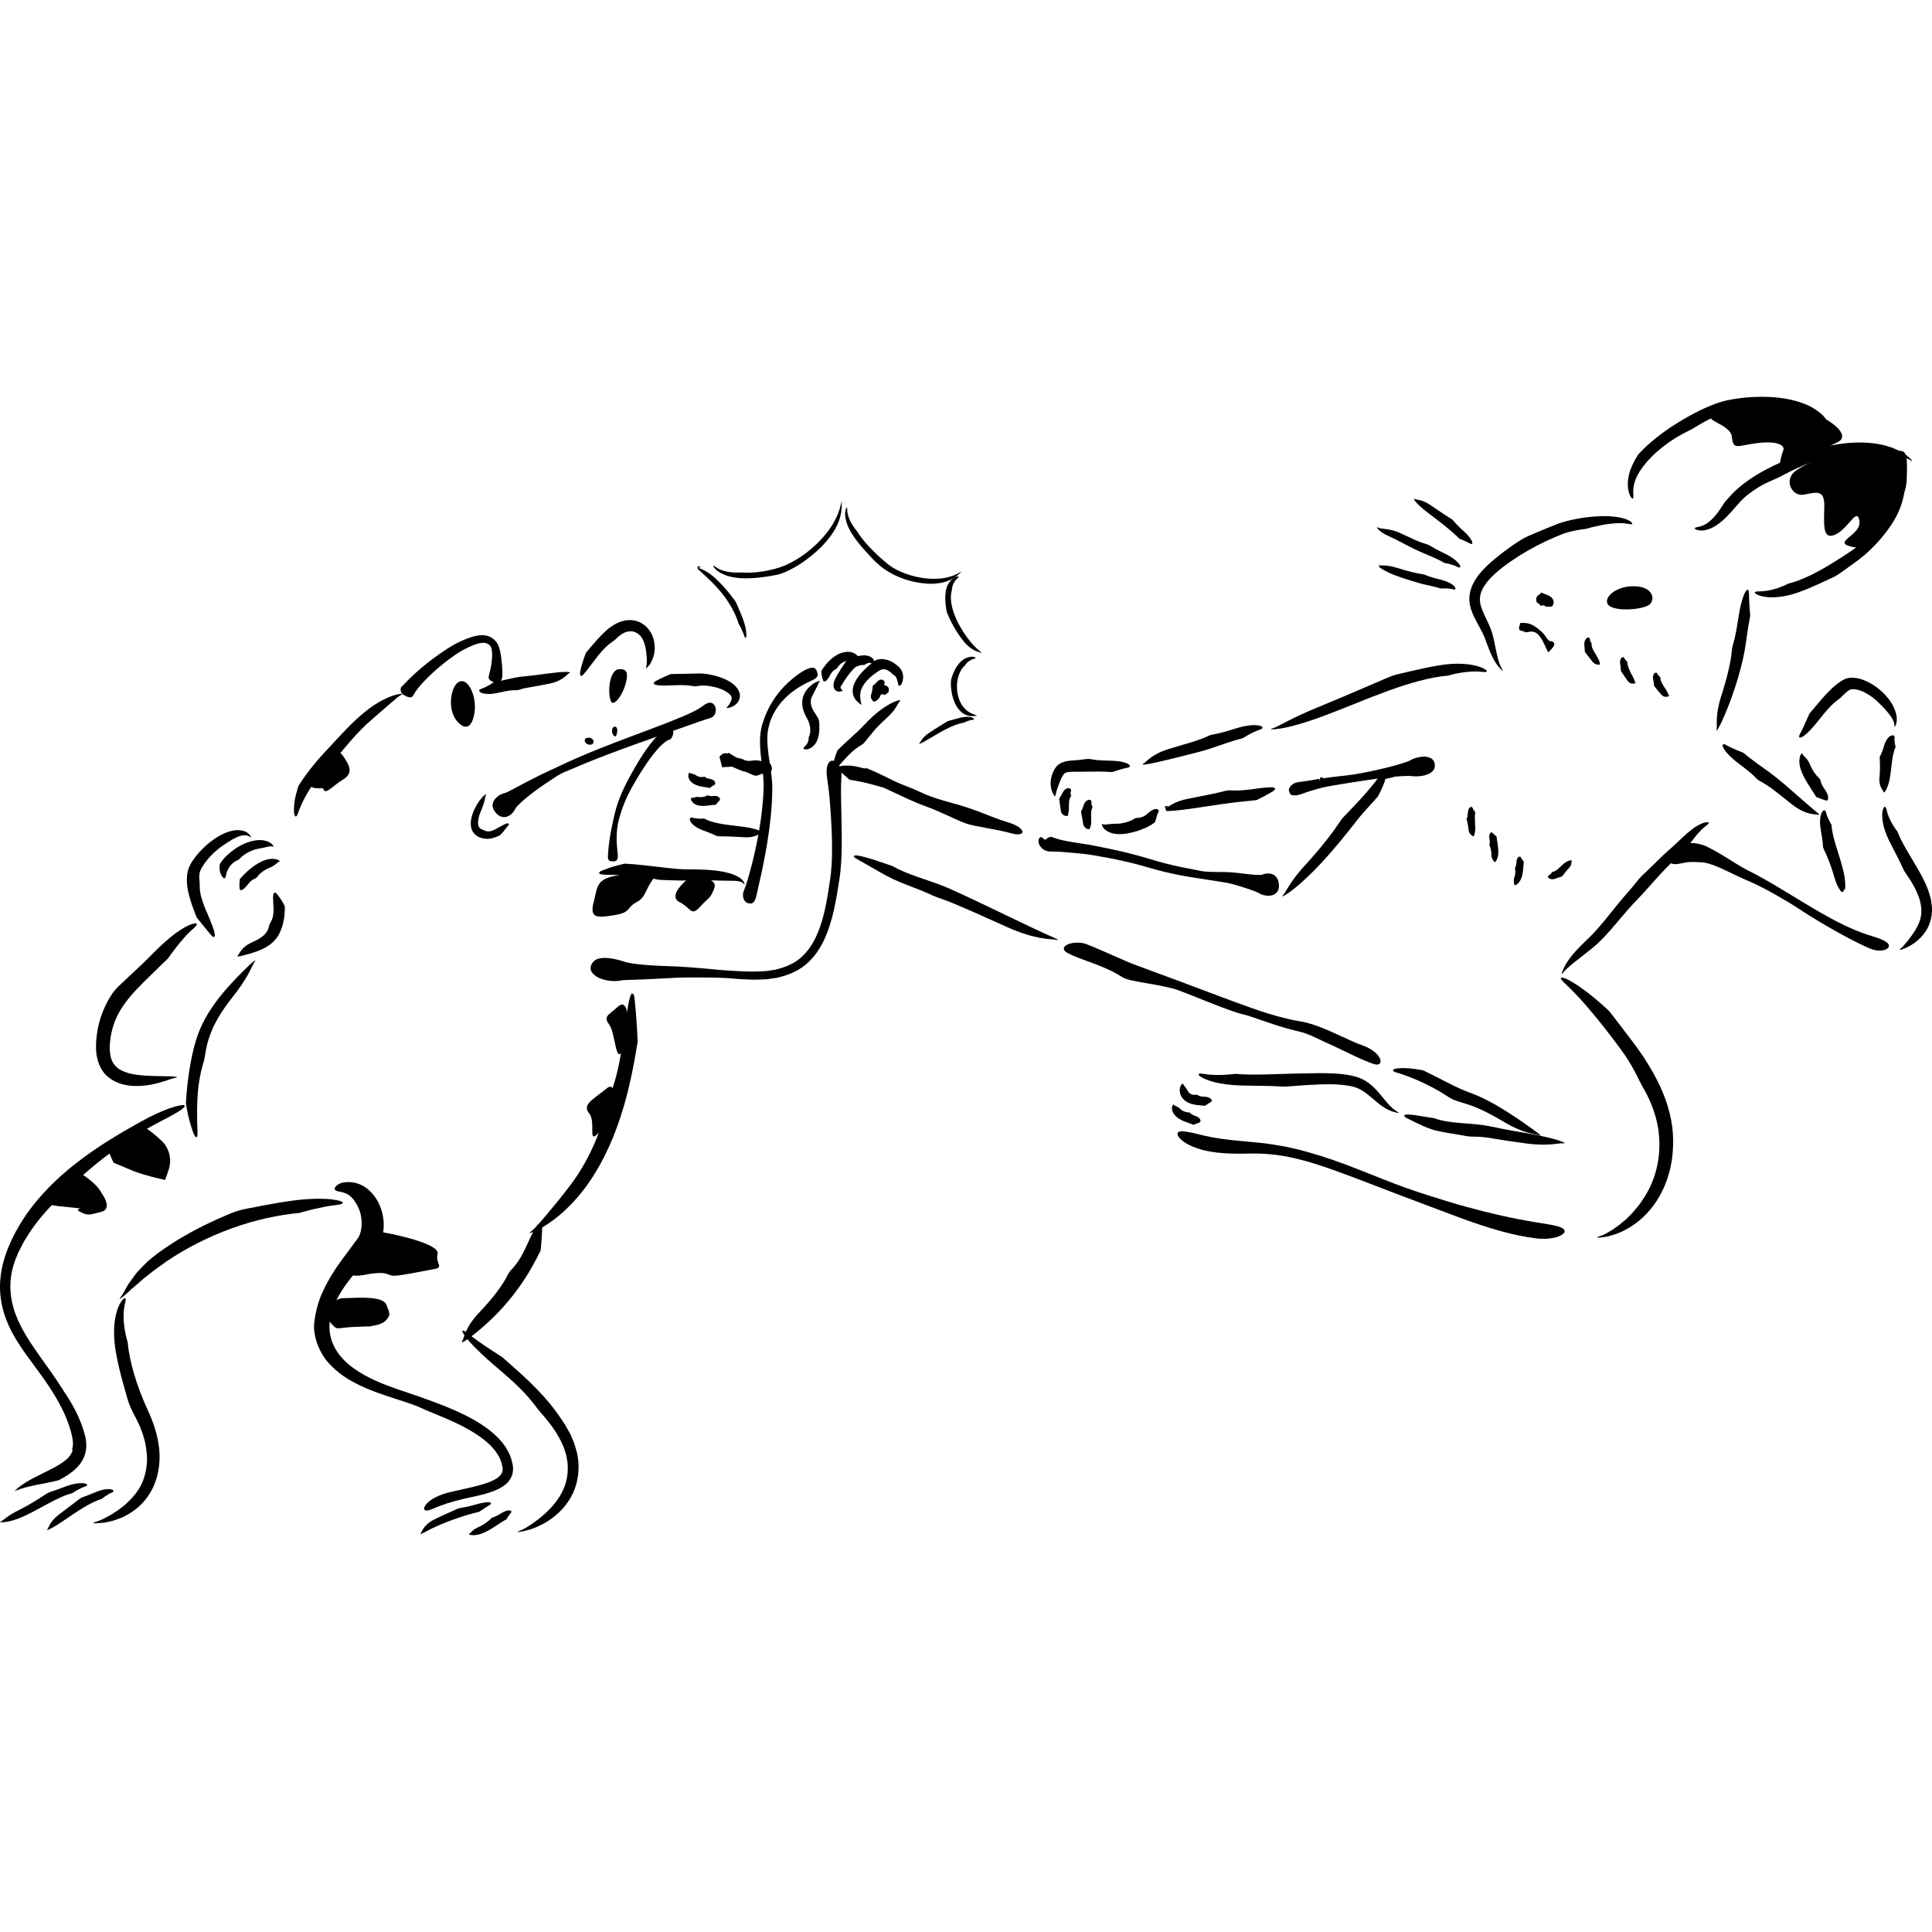 <?xml version="1.0" encoding="iso-8859-1"?>
<!-- Generator: Adobe Illustrator 22.1.0, SVG Export Plug-In . SVG Version: 6.00 Build 0)  -->
<svg version="1.1" id="_x31_1" xmlns="http://www.w3.org/2000/svg" xmlns:xlink="http://www.w3.org/1999/xlink" x="0px" y="0px"
	 viewBox="0 0 512 512" style="enable-background:new 0 0 512 512;" xml:space="preserve">
<g>
	<path d="M121.801,191.794c-3.585-2.903-2.511-10.285,0.05-11.189c2.561-0.904,5.148,5.151,3.475,10.034
		C124.106,194.197,121.801,191.794,121.801,191.794z"/>
	<path d="M161.873,185.756c-0.912-2.221-0.41-8.205,2.151-8.411c2.561-0.205,2.39,1.592,1.708,4.109
		C165.048,183.969,162.632,187.606,161.873,185.756z"/>
	<path d="M156.696,197.31c-1.517,0.365-2.542-1.607-0.935-1.786c0.379-0.042,0.692,0.02,0.937,0.143
		C157.49,196.065,157.548,197.105,156.696,197.31z"/>
	<path d="M163.031,195.167c-1.207-0.479-1.036-2.749,0-2.581c0.479,0.079,0.597,0.671,0.546,1.269
		C163.518,194.548,163.235,195.248,163.031,195.167z"/>
	<path d="M173.26,232.72c-2.482,3.261-1.999,4.999-4.655,6.424c-2.656,1.425-1.293,2.647-5.717,3.364
		c-4.424,0.717-6.725,1.007-5.575-3.364c1.151-4.37,0.528-6.103,6.496-7.231C169.776,230.787,173.26,232.72,173.26,232.72z"/>
	<path d="M183.203,232.139c-3.007,2.393-5.905,5.58-3.007,7.005c2.898,1.425,2.898,3.849,5.312,1.188
		c2.415-2.662,2.822-2.166,3.826-5.074C190.337,232.351,183.203,232.139,183.203,232.139z"/>
	<path d="M100.997,326.494c3.589,0.557,15.609,3.168,14.971,5.781c-0.639,2.613,1.832,3.578-0.973,4.062
		c-2.804,0.482-8.662,1.748-10.595,1.748c-1.931,0-1.192-1.489-7.991-0.208c-6.798,1.281-3.273-3.665-1.153-6.475
		C95.256,331.401,98.036,326.034,100.997,326.494z"/>
	<path d="M90.859,344.039c4.825-0.147,10.621-0.608,11.587,1.806c0.966,2.415,0.966,2.656,0,3.864
		c-0.966,1.208-2.656,1.449-3.864,1.69c-1.207,0.241,0.725,0-4.588,0.241c-5.311,0.242-4.346,1.065-6.277-0.966
		C85.785,348.643,87.729,344.134,90.859,344.039z"/>
	<path d="M37.817,298.519c1.316,0.564,3.231,2.155,4.896,3.69c2.148,1.978,2.92,5.037,1.977,7.8l-0.919,2.688
		c-5.313-1.139-8.209-2.283-8.209-2.283l-5.47-2.284l-1.726-3.864L37.817,298.519z"/>
	<path d="M21.219,310.881c4.684,2.85,5.671,5.25,5.671,5.25s3.16,4.192,0,5.001c-3.16,0.809-3.595,1.122-5.671,0
		c-2.077-1.123,2.511-0.639-2.077-1.123c-4.588-0.483-8.483-0.629-6.797-2.39C14.032,315.859,21.219,310.881,21.219,310.881z"/>
	<path d="M90.859,200.238c1.879,2.676,2.818,4.693,0,6.383c-2.818,1.69-4.746,4.381-5.248,2.241c0,0-6.221,0.792-2.592-3.484
		C86.648,201.103,89.089,197.717,90.859,200.238z"/>
	<path d="M163.809,266.745c-2.548,2.312-4.041,2.584-2.358,4.793c1.684,2.21,1.689,11.23,3.689,6.473
		C167.139,273.254,166.911,263.93,163.809,266.745z"/>
	<path d="M160.736,288.476c-3.577,2.932-6.539,4.208-4.605,6.571c1.933,2.363-0.593,8.638,2.636,5.02
		C161.996,296.447,164.271,285.579,160.736,288.476z"/>
	<path d="M79.15,208.172c2.016-3.206,4.841-6.701,7.97-9.961c3.018-3.258,6.155-6.788,9.546-9.52
		c3.378-2.754,6.294-4.022,8.036-4.513c1.77-0.469,2.362-0.364,1.781-0.117c-0.292,0.13-0.626,0.362-1.046,0.674
		c-0.404,0.342-0.902,0.747-1.499,1.27c-1.18,1.02-2.826,2.443-5.176,4.474c-2.361,2.011-4.274,4.094-5.871,5.898
		c-1.589,1.815-2.851,3.384-3.784,4.558c-0.921,1.173-1.234,1.388-2.081,2.159c-0.419,0.382-0.966,0.892-1.728,1.742
		c-0.757,0.849-1.762,2.028-2.906,3.817c-2.293,3.582-3.045,5.818-3.452,6.93c-0.386,1.123-0.847,1.084-1.021-0.295
		c-0.105-1.345,0.125-3.169,0.491-4.601C78.765,209.249,79.15,208.172,79.15,208.172z"/>
	<path d="M106.56,181.835c0.46-0.387,1.647-1.764,3.419-3.352c1.761-1.605,4.066-3.492,6.537-5.216
		c1.238-0.861,2.508-1.69,3.793-2.414c0.637-0.357,1.314-0.695,1.947-0.976c0.619-0.27,1.231-0.535,1.836-0.758
		c1.207-0.445,2.371-0.757,3.421-0.785c1.048-0.05,1.926,0.225,2.39,0.452c0.725,0.366,1.301,0.893,1.766,1.527
		c0.495,0.74,0.636,1.403,0.802,2.013c0.285,1.221,0.411,2.311,0.514,3.29c0.19,1.948,0.211,3.454,0.065,4.053
		c-0.268,1.158-0.875,1.81-2.092,1.217c-1.242-0.592-1.656-0.874-1.389-1.875c0.136-0.5,0.632-2.29,0.8-4.233
		c0.086-0.962,0.089-1.969-0.075-2.744c-0.099-0.387-0.188-0.653-0.384-0.865c-0.176-0.247-0.384-0.389-0.546-0.495
		c-0.874-0.505-2.113-0.343-3.342,0.083c-0.617,0.212-1.238,0.481-1.862,0.779c-0.623,0.296-1.284,0.629-1.836,0.943
		c-2.326,1.371-4.519,3.098-6.378,4.686c-1.858,1.606-3.392,3.137-4.447,4.359c-1.057,1.223-1.643,2.116-1.796,2.458
		c-0.344,0.695-0.623,0.848-1.055,0.834c-0.422-0.02-0.916-0.251-1.402-0.492c-0.489-0.237-0.872-0.664-1.02-1.161
		C106.067,182.658,106.175,182.137,106.56,181.835z"/>
	<path d="M130.932,180.754c1.93-0.256,4.259-1.007,6.912-1.391c1.402-0.186,2.535-0.238,3.74-0.401
		c1.187-0.156,2.356-0.309,3.47-0.456c2.223-0.299,3.818-0.44,4.818-0.447c0.995-0.013,1.389,0.141,1.064,0.275
		c-0.324,0.13-0.694,0.612-1.446,1.181c-0.748,0.565-1.887,1.237-3.659,1.607c-1.768,0.37-3.364,0.656-4.734,0.898
		c-0.682,0.122-1.306,0.233-1.864,0.332c-0.503,0.102-0.941,0.225-1.309,0.346c-0.737,0.256-0.962,0.22-1.588,0.218
		c-0.631,0.001-1.639,0.063-4.057,0.633c-2.437,0.575-4.076,0.383-4.787,0.016c-0.723-0.362-0.603-0.826,0.062-1.027
		C128.91,182.136,130.932,180.754,130.932,180.754z"/>
	<path d="M155.277,173.001c0.892-1.094,1.875-2.266,2.968-3.467c0.549-0.6,1.124-1.207,1.748-1.808
		c0.617-0.591,1.291-1.231,2.125-1.759c0.79-0.556,1.705-1.024,2.72-1.337c0.533-0.108,1.033-0.303,1.612-0.285l0.845-0.018
		c0.282,0.008,0.568,0.082,0.85,0.129c1.143,0.186,2.175,0.798,3.003,1.508c0.78,0.761,1.407,1.63,1.751,2.545
		c0.743,1.828,0.679,3.463,0.47,4.706c-0.159,0.616-0.298,1.161-0.495,1.612c-0.211,0.448-0.407,0.823-0.583,1.132
		c-0.858,1.17-1.274,1.361-1.089,0.93c0.184-0.442,0.237-1.223,0.203-2.391c-0.092-1.158-0.137-2.73-0.865-4.604
		c-0.352-0.946-0.988-1.668-1.674-2.089c-0.686-0.429-1.429-0.593-2.119-0.484c-1.387,0.144-2.439,1.011-3.122,1.617
		c-0.651,0.672-0.92,0.849-1.59,1.303c-0.648,0.49-1.793,1.305-3.77,3.815c-1.945,2.525-3.005,3.977-3.617,4.646
		c-0.585,0.686-1.044,0.574-0.917-0.483C154.021,176.195,155.277,173.001,155.277,173.001z"/>
	<path d="M52.117,243.126c-0.581-1.473-1.222-3.103-1.757-4.915c-0.522-1.81-0.991-3.821-0.79-6.112
		c0.019-0.564,0.197-1.158,0.335-1.747c0.214-0.664,0.488-1.155,0.769-1.647c0.57-0.959,1.208-1.787,1.883-2.564
		c1.354-1.547,2.854-2.879,4.46-3.957c1.602-1.074,3.183-1.751,4.613-2.045c1.433-0.297,2.745-0.113,3.571,0.335
		c0.834,0.445,1.141,0.982,1.246,1.227c0.107,0.253,0.029,0.283-0.18,0.1c-0.413-0.373-1.366-0.638-2.568-0.273
		c-1.209,0.345-2.71,1.205-4.808,2.663c-2.093,1.475-3.721,3.233-4.822,4.815c-0.548,0.785-0.96,1.572-1.13,2.163
		c-0.082,0.248-0.081,0.618-0.126,0.88c-0.021,0.288,0.014,0.581,0.017,0.829c0.127,1.046,0.098,1.353,0.104,2.245
		c0.042,0.883,0.117,2.426,1.516,5.8c1.449,3.346,2.292,5.413,2.439,6.512c0.168,1.091-0.304,1.183-0.993,0.325
		c-0.706-0.855-1.649-2-2.417-2.93C52.701,243.885,52.117,243.126,52.117,243.126z"/>
	<path d="M58.236,229.038c0.977-1.626,2.418-2.956,4.07-4.092c1.654-1.116,3.565-1.991,5.498-2.249
		c1.935-0.264,3.446,0.271,4.109,0.867c0.67,0.6,0.641,0.965,0.427,0.815c-0.234-0.137-0.715-0.118-1.346,0.013
		c-0.638,0.122-1.422,0.342-2.584,0.54c-2.368,0.465-4.02,1.728-4.777,2.517c-0.382,0.412-0.538,0.446-0.933,0.631
		c-0.195,0.093-0.451,0.225-0.789,0.483c-0.34,0.254-0.772,0.648-1.174,1.262c-0.375,0.62-0.552,1.055-0.665,1.413
		c-0.108,0.355-0.169,0.685-0.218,0.949c-0.099,0.534-0.407,0.771-0.825,0.301c-0.387-0.451-0.784-1.312-0.828-2.09
		c-0.026-0.373-0.028-0.731-0.001-0.965C58.222,229.188,58.236,229.038,58.236,229.038z"/>
	<path d="M63.596,232.912c0.86-0.977,1.867-1.99,3.028-2.906c1.157-0.91,2.465-1.711,3.813-2.126
		c1.345-0.42,2.454-0.303,3.062-0.081c0.632,0.259,0.752,0.513,0.562,0.519c-0.2,0.019-0.491,0.253-0.888,0.601
		c-0.403,0.319-0.918,0.736-1.751,1.053c-1.677,0.687-2.786,1.728-3.279,2.419c-0.261,0.338-0.368,0.373-0.684,0.494
		c-0.16,0.061-0.352,0.155-0.614,0.345c-0.271,0.181-0.597,0.468-0.965,0.915c-0.691,0.899-1.134,1.307-1.512,1.574
		c-0.407,0.263-0.79,0.254-0.843-0.209c-0.036-0.227-0.073-0.503-0.065-0.78c-0.01-0.287-0.014-0.6,0.019-0.855
		c0.027-0.274,0.052-0.517,0.069-0.693C63.578,233.014,63.596,232.912,63.596,232.912z"/>
	<path d="M75.486,240.228c0.008,2.083-0.204,4.556-1.356,6.976c-0.584,1.258-1.592,2.425-2.695,3.198
		c-1.099,0.795-2.23,1.296-3.246,1.678c-2.034,0.726-3.323,1.009-4.191,1.238c-0.843,0.223-1.26,0.198-1.016-0.011
		c0.24-0.202,0.401-0.745,0.945-1.447c0.528-0.708,1.483-1.52,2.943-2.169c1.453-0.643,2.61-1.335,3.306-2.104
		c0.725-0.761,0.972-1.506,1.11-2.13c0.124-0.625,0.244-0.758,0.51-1.2c0.229-0.437,0.707-1.232,0.708-3.221
		c-0.058-1.964-0.224-3.107-0.103-3.814c0.104-0.697,0.516-0.885,0.973-0.339c0.435,0.536,1.019,1.318,1.429,2.033
		C75.223,239.624,75.486,240.228,75.486,240.228z"/>
	<path d="M44.455,254.078c-1.001,0.928-2.035,1.938-3.116,3.001c-1.079,1.058-2.198,2.156-3.349,3.284
		c-2.242,2.241-4.476,4.632-6.09,7.339c-1.639,2.686-2.54,5.75-2.783,8.881c-0.108,1.52,0.001,2.973,0.413,4.139
		c0.417,1.163,1.115,2.02,2.146,2.665c1.033,0.639,2.278,1.023,3.488,1.255c1.214,0.238,2.395,0.349,3.479,0.419
		c2.175,0.13,3.966,0.12,5.3,0.148c2.676,0.031,3.552,0.23,2.591,0.404c-0.961,0.158-2.324,0.791-4.728,1.429
		c-1.204,0.31-2.673,0.619-4.511,0.734c-1.822,0.065-4.093,0.077-6.647-1.095c-1.254-0.599-2.427-1.471-3.253-2.588
		c-0.836-1.107-1.336-2.364-1.612-3.565c-0.55-2.427-0.333-4.63-0.088-6.584c0.538-3.967,1.993-7.105,3.188-9.236
		c1.236-2.127,1.796-2.585,3.123-3.895c0.67-0.628,1.552-1.456,2.906-2.726c1.356-1.261,3.107-2.868,5.494-5.302
		c2.398-2.431,4.487-4.268,6.231-5.536c1.747-1.269,3.129-1.98,4.059-2.309c1.884-0.621,1.855,0.051,0.4,1.279
		C48.143,248.705,44.455,254.078,44.455,254.078z"/>
	<path d="M149.053,202.625c-1.01,0.466-2.035,0.936-3.028,1.413c-1.416,0.625-4.099,1.94-6.599,3.247
		c-1.251,0.667-2.46,1.31-3.445,1.835c-0.979,0.546-1.766,0.933-2.19,1.037c-1.164,0.249-2.322,1.04-2.899,2.026
		c-0.578,0.993-0.534,2.189,0.711,3.447c1.018,1.029,2.125,1.076,3.028,0.68c0.904-0.397,1.616-1.263,1.951-2.01
		c0.211-0.492,1.987-2.237,4.188-3.906c2.174-1.696,4.714-3.361,5.969-4.169c1.301-0.89,2.617-1.585,3.574-1.919
		c0.689-0.265,5.02-2.192,10.394-4.237c5.369-2.055,11.759-4.282,16.25-5.88c4.429-1.57,6.95-2.464,8.513-3.019
		c1.578-0.528,2.198-0.72,2.808-0.895c2.48-0.74,1.57-5.784-1.683-3.434c-0.789,0.576-1.37,1.002-2.772,1.701
		c-1.398,0.709-3.618,1.687-7.747,3.283c-4.4,1.709-10.739,4-16.169,6.147C154.472,200.104,149.986,202.162,149.053,202.625z"/>
	<path d="M177.779,178.627c2.29-0.017,4.868-0.089,7.69-0.16c1.632,0.045,3.037,0.331,4.474,0.731
		c1.418,0.419,2.794,0.954,4.066,1.861c0.629,0.463,1.218,1.011,1.645,1.779c0.206,0.358,0.385,0.866,0.413,1.303
		c0.047,0.447-0.026,0.873-0.16,1.242c-0.29,0.738-0.719,1.156-1.077,1.422c-0.366,0.275-0.693,0.447-0.979,0.554
		c-1.14,0.413-1.553,0.256-1.227,0.066c0.311-0.209,0.715-0.776,1.082-1.619c0.188-0.424,0.273-0.886,0.124-1.209
		c-0.07-0.179-0.173-0.289-0.355-0.493c-0.18-0.195-0.458-0.413-0.781-0.646c-1.365-0.93-3.045-1.374-4.394-1.607
		c-1.373-0.227-2.539-0.229-3.22-0.064c-0.911,0.157-1.162,0.079-1.865-0.031c-0.696-0.1-1.853-0.285-4.473-0.161
		c-2.615,0.141-4.075,0.082-4.834-0.075c-0.753-0.134-0.938-0.566-0.185-1.013C175.174,179.682,177.779,178.627,177.779,178.627z"/>
	<path d="M177.346,196.032c-0.422,0.073-1.752,0.95-3.22,2.665c-1.482,1.681-3.126,4.052-4.649,6.533
		c-1.525,2.496-2.984,5.036-3.865,7.233c-0.922,2.185-1.393,3.964-1.581,4.682c-0.595,2.193-0.673,4.397-0.587,6.133
		c0.076,1.74,0.304,3.031,0.282,3.535c-0.02,1.01-0.228,1.467-1.234,1.465c-1.007-0.003-1.408-0.196-1.389-1.348
		c0.02-0.574,0.143-2.494,0.45-4.515c0.286-2.025,0.782-4.131,0.992-5.17c0.528-2.719,1.462-5.566,2.712-8.204
		c1.269-2.644,2.63-5.061,3.957-7.266c1.33-2.186,2.642-4.072,3.829-5.472c1.163-1.405,2.286-2.308,2.782-2.646
		c0.947-0.704,1.858-0.72,2.236-0.471c0.397,0.245,0.367,0.655,0.374,1.057c-0.011,0.413-0.212,0.803-0.37,1.135
		C177.898,195.691,177.701,195.944,177.346,196.032z"/>
	<path d="M168.989,276.071c-0.938,5.828-2.228,12.841-4.54,19.9c-2.279,7.046-5.679,14.126-10.065,19.691
		c-4.382,5.58-8.572,8.43-11.075,9.84c-2.549,1.389-3.496,1.478-2.647,0.913c0.839-0.592,1.878-1.798,3.537-3.74
		c1.647-1.957,3.927-4.616,6.942-8.582c3.01-3.982,5.108-8.004,6.595-11.531c1.484-3.535,2.372-6.586,2.915-8.854
		c0.529-2.274,0.799-2.881,1.43-4.607c0.583-1.733,1.664-4.578,2.737-11.536c0.997-6.959,1.522-11.128,2.065-13.048
		c0.065-0.24,0.129-0.445,0.189-0.612l0.09-0.208l0.006-0.003c0,0-0.021,0.003,0.117-0.021c0.117-0.028,0.129-0.002,0.196-0.025
		l0.119-0.036c0.119,0.061,0.197,0.033,0.366,0.063l-0.013,0.007l-0.054,0.066c-0.14,0.195-0.268,0.279-0.388,0.229l-0.169-0.169
		l-0.072-0.165l-0.009-0.085l0.011-0.061l0.004-0.015l0.089-0.125l0.393-0.03c0.161,0.143,0.104,0.128,0.119,0.131l0.009,0.019
		l0.037,0.103l0.047,0.128c0.11,0.305,0.189,0.711,0.239,1.23c0.196,2.066,0.436,4.832,0.574,7.102
		C168.927,274.308,168.989,276.071,168.989,276.071z"/>
	<path d="M165.582,228.878c3.304,0.159,7.157,0.649,11.045,1.105c0.971,0.107,1.947,0.218,2.908,0.295
		c0.504,0.048,0.906,0.073,1.383,0.084l1.444,0.021c1.955,0.015,3.931,0.036,5.82,0.186c3.773,0.287,6.512,1.071,7.98,2.146
		c0.738,0.524,1.079,1.139,1.114,1.449c0.049,0.306-0.043,0.297-0.201,0.045c-0.364-0.534-1.292-0.744-2.638-0.789
		c-1.369-0.057-3.255-0.001-5.994-0.118c-2.749-0.118-5.229-0.001-7.416,0.048c-2.286,0.008-4.013-0.132-5.348-0.141
		c-1.314-0.026-1.669-0.152-2.66-0.399c-0.984-0.218-2.619-0.687-6.392-0.887c-3.756-0.149-5.918-0.023-7.033-0.174
		c-1.107-0.138-1.103-0.606-0.025-1.047c1.066-0.418,2.548-0.961,3.792-1.277C164.603,229.085,165.582,228.878,165.582,228.878z"/>
	<path d="M194.21,257.282c-1.896-0.107-3.822-0.268-5.702-0.444c-2.621-0.251-7.815-0.74-12.637-0.846
		c-4.775-0.151-9.107-0.64-10.352-1.114c-1.712-0.596-3.771-1.038-5.43-1.016c-1.645,0.034-3.049,0.513-3.513,2.229
		c-0.372,1.391,0.945,2.657,2.758,3.301c1.804,0.669,3.986,0.736,5.345,0.422c0.448-0.098,1.819-0.121,3.683-0.179
		c1.864-0.057,4.219-0.162,6.663-0.3c2.459-0.143,4.936-0.288,7.184-0.293c2.243-0.021,4.216,0.012,5.517,0.017
		c2.744,0.018,5.337,0.128,7.099,0.317c0.322,0.033,1.083,0.094,2.203,0.149c1.128,0.033,2.583,0.16,4.379,0.058
		c0.893-0.039,1.858-0.03,2.878-0.221c0.511-0.073,1.036-0.149,1.575-0.229c0.534-0.118,1.075-0.281,1.632-0.427
		c2.195-0.632,4.583-1.7,6.535-3.527c1.98-1.78,3.514-4.132,4.614-6.629c1.105-2.503,1.859-5.142,2.426-7.73
		c0.555-2.591,0.985-5.138,1.349-7.54c0.381-2.444,0.527-4.782,0.598-6.87c0.128-4.115,0.018-7.319-0.028-9.857
		c-0.048-2.533-0.084-4.406-0.111-5.841c-0.021-2.86,0.057-3.953,0.115-5.025c0.119-2.148-0.981-3.773-2.077-4.071
		c-1.073-0.306-2.216,0.927-1.737,4.48c0.235,1.707,0.446,2.941,0.685,5.68c0.12,1.37,0.256,3.109,0.395,5.464
		c0.13,2.351,0.29,5.32,0.236,9.109c-0.037,2.024-0.143,4.229-0.477,6.547c-0.333,2.376-0.727,4.866-1.238,7.372
		c-0.526,2.496-1.219,4.996-2.212,7.299c-0.987,2.3-2.326,4.376-4.018,5.928c-1.664,1.592-3.727,2.529-5.712,3.114
		c-0.505,0.13-0.988,0.294-1.48,0.393c-0.501,0.075-0.99,0.148-1.465,0.22c-0.942,0.191-1.88,0.159-2.736,0.216
		c-1.714,0.095-3.277-0.002-4.454-0.034C195.51,257.345,194.653,257.303,194.21,257.282z"/>
	<path d="M197.165,235.969c0.738-1.625,3.629-11.147,4.762-21.146c0.137-1.248,0.25-2.5,0.337-3.742
		c0.069-1.255,0.161-2.464,0.102-3.625c-0.098-2.355-0.461-4.65-0.687-6.755c-0.238-2.103-0.344-4.031-0.218-5.618
		c0.109-1.583,0.44-2.817,0.655-3.453c0.621-2.016,1.484-3.923,2.516-5.601c1.03-1.681,2.221-3.124,3.377-4.313
		c2.337-2.361,4.47-3.732,5.335-4.162c1.764-0.83,2.693-0.857,3.124,0.304c0.448,1.196,0.304,1.733-1.417,2.513
		c-0.847,0.396-3.784,1.696-6.269,3.961c-1.248,1.112-2.368,2.439-3.168,3.731c-0.805,1.291-1.308,2.52-1.572,3.344
		c-0.325,1.097-0.596,2.182-0.66,3.319c-0.078,1.139-0.024,2.313,0.085,3.499c0.219,2.378,0.693,4.802,0.985,7.31
		c0.145,1.249,0.242,2.545,0.218,3.83c-0.021,1.234-0.072,2.455-0.142,3.656c-0.149,2.401-0.394,4.718-0.685,6.9
		c-1.197,8.733-2.972,15.291-3.237,16.839c-0.608,3.089-1.589,2.802-2.552,2.522C197.084,238.995,196.533,237.31,197.165,235.969z"
		/>
	<path d="M91.111,313.358c1.999-0.33,4.21,0.162,5.965,1.476c1.76,1.293,3.031,3.167,3.782,5.184
		c0.742,2.033,1.048,4.241,0.686,6.629c-0.201,1.197-0.531,2.438-1.301,3.757c-0.188,0.328-0.41,0.66-0.677,0.994
		c-0.146,0.192-0.225,0.277-0.309,0.373l-0.264,0.294c-0.355,0.392-0.73,0.79-1.109,1.176c-1.943,1.989-4.358,4.533-6.567,7.685
		c-2.143,3.131-4.178,7.02-4,11.194c0.08,2.066,0.77,4.147,1.94,5.961c1.172,1.824,2.827,3.379,4.649,4.664
		c3.678,2.571,7.869,4.19,11.607,5.476c3.767,1.277,8.341,2.784,13.05,4.697c4.68,1.943,9.622,4.331,13.35,8.045
		c1.839,1.843,3.296,4.132,3.808,6.581c0.348,1.154,0.342,2.607-0.186,3.799c-0.518,1.217-1.458,2.057-2.344,2.629
		c-1.812,1.138-3.536,1.596-4.941,2.003c-1.414,0.377-2.547,0.614-3.332,0.782c-3.144,0.653-5.964,1.435-8.001,2.202
		c-2.071,0.748-3.206,1.451-4.021,1.332c-0.422-0.067-0.584-0.309-0.469-0.738c0.106-0.429,0.52-1.027,1.19-1.584
		c1.337-1.155,3.597-2.066,5.68-2.543c0.518-0.119,1.562-0.358,3.005-0.689c1.427-0.323,3.246-0.7,5.217-1.256
		c0.978-0.283,1.998-0.617,2.947-1.055c0.954-0.428,1.813-1.004,2.278-1.64c0.439-0.639,0.597-1.287,0.354-2.322
		c-0.235-1.059-0.605-2.118-1.257-3.082c-1.229-1.96-3.147-3.627-5.162-4.997c-2.026-1.374-4.16-2.482-6.125-3.415
		c-3.961-1.827-7.233-3.023-8.579-3.683c-1.367-0.675-3.94-1.566-7.246-2.612c-3.281-1.066-7.235-2.339-10.953-4.337
		c-3.706-1.929-7.172-4.925-8.83-8.246c-1.709-3.275-1.813-6.201-1.699-7.214c0.178-2.088,0.845-5.625,2.395-8.808
		c1.48-3.215,3.472-6.211,4.936-8.182c0.727-0.978,1.591-2.14,2.53-3.402c0.461-0.623,0.939-1.27,1.428-1.932l0.363-0.497
		c0.093-0.143,0.128-0.212,0.197-0.325c0.116-0.232,0.231-0.488,0.326-0.778c0.387-1.161,0.504-2.613,0.357-3.915
		c-0.131-1.312-0.51-2.499-0.983-3.361c-0.45-0.851-1.015-1.78-1.73-2.458c-0.694-0.695-1.656-1.152-2.858-1.383
		c-0.64-0.096-1.072-0.214-1.306-0.399c-0.232-0.19-0.267-0.439-0.136-0.71C89.019,314.193,89.998,313.509,91.111,313.358z"/>
	<path d="M143.269,331.405c-1.44,2.948-3.323,6.405-5.682,9.678c-2.337,3.283-5.092,6.384-7.75,8.888
		c-2.668,2.501-4.647,4.008-5.895,4.894c-1.201,0.899-1.812,1.068-1.488,0.624c0.326-0.432,0.455-1.347,1.056-2.659
		c0.58-1.325,1.619-3.041,3.509-5.026c3.8-3.952,6.301-7.466,7.407-9.699c0.571-1.104,0.818-1.345,1.495-2.052
		c0.623-0.73,1.734-1.918,3.313-5.229c0.782-1.657,1.343-2.996,1.905-4.01c0.513-1.025,0.94-1.75,1.344-2.18
		c0.791-0.87,1.325-0.591,1.227,0.538c-0.047,0.561-0.072,1.229-0.086,1.923c-0.033,0.687-0.108,1.385-0.145,2.029
		C143.417,330.414,143.269,331.405,143.269,331.405z"/>
	<path d="M133.134,359.684c4.309,3.849,9.846,8.428,14.277,14.476c0.548,0.754,1.109,1.505,1.609,2.301l0.772,1.181
		c0.249,0.406,0.476,0.845,0.713,1.266l0.703,1.279l0.572,1.358c0.418,0.888,0.679,1.847,0.944,2.8
		c1.094,3.814,0.665,8.058-0.932,11.47c-1.644,3.426-4.087,5.578-6.156,7.005c-0.538,0.333-1.049,0.647-1.531,0.946
		c-0.498,0.264-0.983,0.481-1.429,0.695c-0.883,0.453-1.72,0.676-2.403,0.919c-2.8,0.785-3.694,0.702-2.728,0.376
		c0.482-0.177,1.06-0.469,1.795-0.858c0.35-0.227,0.741-0.479,1.18-0.764c0.439-0.272,0.917-0.583,1.411-0.98
		c0.497-0.392,1.08-0.755,1.632-1.276c0.571-0.491,1.205-1.005,1.807-1.659c0.659-0.597,1.235-1.361,1.91-2.139
		c0.29-0.423,0.592-0.863,0.906-1.32c0.327-0.448,0.544-0.984,0.846-1.496c1.076-2.123,1.496-4.392,1.43-6.498
		c0.014-1.06-0.218-2.07-0.385-3.042c-0.125-0.48-0.289-0.943-0.426-1.4c-0.071-0.228-0.142-0.454-0.211-0.677
		c-0.082-0.221-0.189-0.431-0.28-0.641c-1.463-3.367-3.507-5.859-4.97-7.629c-1.532-1.733-1.905-2.27-3.024-3.712
		c-1.143-1.42-3.029-3.75-8.428-8.357c-5.448-4.566-8.474-7.695-9.594-9.361c-1.145-1.651-0.572-1.732,1.007-0.452
		c1.59,1.275,3.821,2.829,5.679,4.045C131.696,358.752,133.134,359.684,133.134,359.684z"/>
	<path d="M126.989,400.641c-3.309,0.768-7.77,2.255-11.154,3.783c-1.705,0.75-2.814,1.387-3.538,1.753
		c-0.701,0.386-1.046,0.437-0.84,0.225c0.217-0.195,0.318-0.701,0.769-1.342c0.43-0.656,1.193-1.494,2.547-2.228
		c2.721-1.4,4.971-2.268,6.244-2.889c1.272-0.601,0.844-0.036,4.807-1.166c1.968-0.57,3.169-0.723,3.795-0.66
		c0.628,0.072,0.667,0.396,0.144,0.709C128.73,399.466,126.989,400.641,126.989,400.641z"/>
	<path d="M134.187,402.665c-1.844,0.905-4.127,2.91-6.578,3.769c-1.214,0.428-2.165,0.453-2.727,0.368
		c-0.565-0.087-0.759-0.252-0.583-0.302c0.363-0.115,0.827-1.063,2.423-1.758c1.617-0.723,2.747-1.651,3.353-2.257
		c0.608-0.621,0.513-0.053,2.676-1.417c2.189-1.373,3.165-0.684,2.638-0.135C134.871,401.484,134.187,402.665,134.187,402.665z"/>
	<path d="M37.375,297.213c-6.186,3.453-11.27,6.514-16.472,10.488c-1.291,1.005-2.619,2.024-3.916,3.191
		c-1.34,1.114-2.63,2.389-3.989,3.725c-2.642,2.746-5.403,5.957-7.869,10.109c-2.442,4.156-3.818,7.729-4.503,10.833
		c-0.688,3.101-0.737,5.685-0.492,7.984c0.257,2.301,0.796,4.334,1.618,6.434c0.831,2.096,1.96,4.27,3.62,6.753
		c1.663,2.483,2.917,4.117,3.915,5.479c1.005,1.355,1.778,2.412,2.607,3.603c0.817,1.195,1.721,2.508,2.849,4.409
		c1.11,1.901,2.527,4.387,3.717,8.042c0.135,0.459,0.261,0.888,0.38,1.292c0.095,0.407,0.182,0.787,0.265,1.14
		c0.172,0.714,0.205,1.189,0.231,1.639c0.024,0.865-0.126,1.34-0.194,1.65c-0.212,0.586-0.16,0.503-0.073,0.329
		c0.094-0.17,0.238-0.441,0.209-0.192c-0.017,0.124-0.06,0.387-0.25,0.838c-0.216,0.44-0.582,1.083-1.496,1.868
		c-1.863,1.563-4.119,2.569-5.932,3.485c-1.848,0.901-3.385,1.689-4.551,2.402c-1.17,0.711-1.976,1.323-2.475,1.76
		c-0.5,0.438-0.711,0.673-0.711,0.673c3.866-1.567,7.705-1.805,11.717-2.885c1.973-1.037,4.048-2.254,5.627-4.289
		c0.777-1.011,1.333-2.265,1.547-3.545c0.221-1.284,0.115-2.557-0.151-3.725c-1.097-4.44-3.216-8.375-5.668-11.984
		c0,0-0.768-1.277-2.101-3.232c-1.321-1.961-3.248-4.566-5.232-7.417c-1.988-2.848-3.964-6.004-5.205-9.088
		c-1.274-3.078-1.671-6.052-1.652-8.204c-0.003-2.155,0.438-4.587,1.34-7.004c0.246-0.598,0.495-1.201,0.746-1.808
		c0.304-0.592,0.608-1.186,0.914-1.782c0.563-1.212,1.332-2.33,2.037-3.454c2.92-4.462,6.566-8.079,9.022-10.424
		c2.434-2.371,6.144-5.953,10.727-9.479c4.559-3.543,9.936-7.049,15.109-9.7c2.591-1.313,4.363-2.322,5.363-3.024
		c0.994-0.712,1.204-1.14,0.681-1.228C47.658,292.724,43.588,293.783,37.375,297.213z"/>
	<path d="M19.171,395.703c-3.836,0.93-8.574,4.198-13.007,6.187c-2.224,0.991-3.939,1.385-4.969,1.492
		c-1.034,0.104-1.381-0.011-1.044-0.133c0.689-0.264,1.722-1.517,4.889-3.081c3.18-1.598,5.593-3.201,7.022-4.148
		c0.713-0.479,0.963-0.532,1.6-0.748c0.657-0.189,1.669-0.604,4.106-1.484c2.46-0.861,4.09-0.816,4.818-0.621
		c0.737,0.193,0.645,0.553-0.031,0.78c-0.684,0.206-1.548,0.65-2.222,1.019C19.663,395.374,19.171,395.703,19.171,395.703z"/>
	<path d="M26.99,397.224c-3.113,0.883-6.96,3.614-10.114,5.753c-3.152,2.138-4.722,2.805-4.363,2.356
		c0.398-0.401,0.564-1.978,2.965-3.858c2.413-1.829,4.342-3.291,5.474-4.151c0.563-0.449,0.779-0.486,1.309-0.677
		c0.542-0.173,1.383-0.52,3.371-1.329c2.012-0.785,3.397-0.778,4.022-0.55c0.625,0.209,0.544,0.567,0,0.776
		c-0.551,0.192-1.235,0.615-1.759,0.983C27.368,396.905,26.99,397.224,26.99,397.224z"/>
	<path d="M79.357,321.437c-5.271,0.488-11.584,1.774-17.779,4.029c-6.207,2.22-12.282,5.315-17.366,8.759
		c-1.227,0.915-2.415,1.703-3.457,2.495c-1.014,0.822-1.958,1.559-2.823,2.224c-1.589,1.466-3.002,2.519-3.903,3.444
		c-1.903,1.765-2.691,2.197-2.097,1.451c0.296-0.372,0.596-0.888,0.976-1.576c0.392-0.678,0.804-1.582,1.53-2.548
		c0.348-0.497,0.739-1.039,1.184-1.629c0.225-0.294,0.454-0.607,0.713-0.918c0.275-0.294,0.562-0.601,0.863-0.923
		c0.609-0.637,1.281-1.324,2.036-2.045c0.798-0.667,1.674-1.374,2.637-2.118c7.884-5.727,15.123-8.762,19.312-10.534
		c2.126-0.817,2.774-0.95,4.526-1.302c0.882-0.152,2.04-0.363,3.798-0.74c1.777-0.289,4.148-0.789,7.504-1.257
		c3.354-0.477,6.058-0.603,8.144-0.557c2.085-0.007,3.558,0.263,4.479,0.452c1.844,0.427,1.515,0.957-0.373,1.182
		c-0.944,0.125-2.046,0.247-3.155,0.478c-1.104,0.233-2.229,0.472-3.237,0.684C80.87,320.997,79.357,321.437,79.357,321.437z"/>
	<path d="M33.849,355.773c0.474,5.318,2.472,11.719,5.297,17.905c1.513,3.243,2.776,6.931,3.079,10.726
		c0.32,3.79-0.425,7.757-2.283,10.968c-1.847,3.236-4.458,5.183-6.664,6.294c-0.276,0.146-0.54,0.298-0.806,0.423
		c-0.274,0.106-0.541,0.209-0.8,0.31c-0.517,0.191-1.004,0.371-1.461,0.54c-0.938,0.246-1.758,0.415-2.45,0.558
		c-2.818,0.328-3.659,0.136-2.701-0.083c0.483-0.117,1.069-0.348,1.811-0.661c0.742-0.314,1.597-0.852,2.667-1.408
		c0.507-0.341,1.061-0.705,1.67-1.088c0.599-0.401,1.186-0.927,1.869-1.419c1.236-1.145,2.662-2.486,3.838-4.436
		c1.165-1.953,1.744-4.084,1.953-6.111c0.259-2.035-0.052-3.978-0.335-5.722c-0.236-0.865-0.425-1.696-0.675-2.47
		c-0.287-0.767-0.545-1.496-0.817-2.172c-0.628-1.324-1.179-2.465-1.763-3.543c-1.072-2.107-1.239-2.772-1.749-4.553
		c-0.249-0.891-0.576-2.065-1.079-3.867c-0.49-1.803-1.148-4.24-1.763-7.747c-0.588-3.516-0.566-6.44-0.198-8.662
		c0.403-2.224,1.023-3.729,1.609-4.565c1.158-1.672,1.47-1.036,0.96,0.765c-0.433,1.873-0.367,4.441-0.019,6.467
		c0.153,1.016,0.368,1.904,0.535,2.539C33.726,355.393,33.849,355.773,33.849,355.773z"/>
	<path d="M49.266,292.379c0.238-4.319,0.82-9.403,2.091-14.627c0.656-2.633,1.647-5.301,2.954-7.71
		c1.308-2.414,2.872-4.595,4.454-6.528c3.202-3.832,5.671-6.15,7.131-7.573c1.466-1.403,2.067-1.738,1.637-1.14
		c-0.431,0.596-0.829,1.668-1.732,3.308c-0.89,1.646-2.333,3.823-4.587,6.681c-2.248,2.861-3.937,5.625-5.009,8.121
		c-1.069,2.508-1.549,4.661-1.801,6.323c-0.246,1.655-0.413,2.105-0.774,3.375c-0.182,0.635-0.401,1.479-0.645,2.792
		c-0.244,1.311-0.522,3.099-0.652,5.603c-0.247,5.014,0.018,7.901,0.005,9.319c0.009,1.419-0.469,1.408-1.072-0.014
		c-0.545-1.415-1.113-3.383-1.458-5.019c-0.182-0.816-0.313-1.545-0.399-2.068C49.319,292.697,49.266,292.379,49.266,292.379z"/>
	<path d="M214.304,195.373c0.638-1.061,0.558-2.951-0.188-4.508c-0.236-0.454-0.475-0.912-0.714-1.37
		c-0.246-0.537-0.473-1.098-0.618-1.714c-0.159-0.605-0.215-1.271-0.179-1.925c0.061-0.654,0.207-1.305,0.474-1.856
		c0.513-1.122,1.201-1.795,1.766-2.277c0.573-0.484,1.074-0.773,1.462-0.968c0.781-0.372,1.12-0.355,0.908-0.156
		c-0.213,0.201-0.372,0.68-0.699,1.362c-0.309,0.689-0.833,1.564-1.353,2.681c-0.517,1.129-0.286,2.243,0.111,3.141
		c0.198,0.45,0.44,0.85,0.682,1.195c0.134,0.201,0.259,0.391,0.376,0.567c0.135,0.195,0.24,0.384,0.34,0.559
		c0.395,0.702,0.39,0.956,0.436,1.578c0.012,0.313,0.045,0.721,0.032,1.347c-0.018,0.624-0.019,1.476-0.377,2.652
		c-0.362,1.18-1.078,1.991-1.71,2.408c-0.637,0.433-1.18,0.526-1.524,0.507c-0.688-0.037-0.678-0.443-0.257-0.781
		c0.431-0.359,0.832-0.974,0.943-1.51C214.345,195.771,214.304,195.373,214.304,195.373z"/>
	<path d="M217.655,177.835c0.661-1.105,1.518-2.24,2.644-3.212c1.113-0.96,2.537-1.766,4.094-1.878
		c0.383-0.029,0.764,0.026,1.089,0.064c0.338,0.079,0.642,0.197,0.897,0.305c0.502,0.301,0.86,0.569,1.019,0.885
		c0.345,0.584,0.264,0.844,0.118,0.742c-0.166-0.088-0.532-0.111-1.007-0.01c-0.477,0.071-0.969,0.223-1.687,0.282
		c-1.513,0.245-2.527,1.269-2.884,1.91c-0.188,0.327-0.29,0.354-0.568,0.472c-0.243,0.134-0.727,0.373-1.249,1.275
		c-0.47,0.889-0.784,1.341-1.117,1.673c-0.348,0.324-0.725,0.387-0.867-0.028c-0.172-0.398-0.321-0.992-0.403-1.524
		c-0.025-0.267-0.048-0.503-0.064-0.673C217.652,177.936,217.655,177.835,217.655,177.835z"/>
	<path d="M221.941,198.846c1.587-1.61,3.532-3.302,5.378-5.02l0.662-0.64l0.618-0.65c0.453-0.495,0.918-0.977,1.388-1.446
		c0.942-0.936,1.916-1.807,2.891-2.575c3.93-3.035,6.246-3.218,5.665-2.784c-0.564,0.468-0.969,2.29-3.679,4.658
		c-1.35,1.194-2.476,2.363-3.363,3.414c-0.828,1.024-1.688,2.089-2.234,2.735c-0.556,0.686-0.79,0.785-1.366,1.133
		c-0.553,0.356-1.546,0.916-3.22,2.647c-0.818,0.872-1.411,1.541-1.87,2.053c-0.418,0.514-0.755,0.88-0.99,1.14
		c-0.492,0.534-0.948,0.536-0.982-0.336c0.012-0.823,0.243-1.938,0.534-2.814C221.661,199.492,221.941,198.846,221.941,198.846z"/>
	<path d="M236.588,178.747c-0.08-0.114-0.163-0.22-0.309-0.354c-0.152-0.143-0.312-0.275-0.478-0.398
		c-0.332-0.244-0.689-0.436-1.037-0.541c-0.351-0.11-0.678-0.116-1.004-0.049c-0.163,0.039-0.328,0.096-0.497,0.181
		c-0.086,0.04-0.165,0.093-0.258,0.144l-0.339,0.218c-1.795,1.161-3.451,2.716-4.182,4.222c-0.749,1.463-0.538,2.71-0.391,3.579
		c0.218,0.826,0.186,1.24,0,0.966c-0.178-0.273-0.695-0.485-1.288-1.194c-0.268-0.362-0.584-0.849-0.734-1.537
		c-0.102-0.338-0.091-0.725-0.101-1.142c0.052-0.408,0.103-0.864,0.286-1.305c0.327-0.894,0.785-1.657,1.274-2.294
		c0.477-0.656,0.989-1.192,1.464-1.684c0.968-0.957,1.836-1.671,2.489-2.195c0.336-0.279,0.694-0.456,0.979-0.547
		c0.307-0.091,0.599-0.14,1.032-0.148c0.426-0.008,1.012,0.018,1.788,0.261c0.774,0.239,1.694,0.73,2.675,1.572
		c0.548,0.456,0.995,1.086,1.197,1.697c0.204,0.614,0.209,1.143,0.174,1.549c-0.088,0.814-0.296,1.278-0.471,1.592
		c-0.359,0.615-0.746,0.518-0.864-0.154c-0.11-0.66-0.344-1.564-0.706-1.969C236.942,178.81,236.585,178.764,236.588,178.747z"/>
	<path d="M234.491,182.257c-0.341,0.163-0.596,0.626-0.794,1.13c-0.203,0.509-0.367,1.061-0.658,1.521
		c-0.567,0.902-1.614,1.194-1.594,1.026c0.035-0.158-0.92-0.754-0.617-1.704c0.308-0.916,0.416-1.723,0.434-2.279
		c0.003-0.276,0.106-0.308,0.286-0.423c0.191-0.113,0.442-0.312,0.948-0.896c0.537-0.593,1.203-0.621,1.54-0.395
		c0.342,0.213,0.446,0.594,0.383,0.779c-0.076,0.182-0.08,0.514-0.038,0.771C234.42,182.056,234.491,182.257,234.491,182.257z"/>
	<path d="M229.044,176.232c-0.492-0.049-1.11,0.049-1.687,0.265c-0.282,0.105-0.575,0.247-0.753,0.381
		c-0.136,0.108-0.426,0.387-0.66,0.65c-0.982,1.098-1.931,2.436-2.578,3.506c-0.134,0.234-0.258,0.452-0.372,0.652
		c-0.076,0.115-0.137,0.119-0.186,0.23c-0.099,0.189-0.052,0.443,0.066,0.619c0.099,0.181,0.305,0.333,0.378,0.442
		c0.082,0.109,0.074,0.173-0.037,0.161c-0.213-0.044-0.572,0.28-1.359,0.072c-0.371-0.12-0.768-0.477-0.906-1.084
		c-0.08-0.302-0.069-0.667-0.022-0.998c0.052-0.3,0.137-0.611,0.271-0.908c0.535-1.189,1.131-2.09,1.63-2.891
		c0.523-0.802,0.957-1.466,1.278-1.959c0.36-0.511,0.52-0.602,1.122-0.873c0.577-0.2,1.318-0.532,3.172-0.792
		c0.939-0.11,1.777,0.051,2.376,0.404c0.609,0.338,0.89,0.858,0.926,1.176c0.047,0.672-0.424,0.666-0.715,0.495
		c-0.345-0.189-0.879-0.108-1.268,0.065C229.325,176.014,229.044,176.232,229.044,176.232z"/>
	<path d="M233.857,181.271c0.177,0.431,0.992,0.249,1.447,0.764c0.475,0.532,0.151,1.561,0.066,1.504
		c-0.088-0.051-0.74,0.749-1.093,0.568c-0.371-0.188-0.81-0.113-1.128,0.009c-0.324,0.114,0.008-0.267-0.608-0.639
		c-0.663-0.442,0.118-1.516,0.406-1.598C233.242,181.791,233.857,181.271,233.857,181.271z"/>
	<path d="M132.54,221.324c-0.801,0.393-1.74,0.828-2.913,0.953c-0.58,0.063-1.232-0.004-1.786-0.13
		c-0.581-0.146-1.213-0.385-1.776-0.849c-0.565-0.456-0.988-1.15-1.155-1.826c-0.176-0.679-0.174-1.325-0.11-1.918
		c0.139-1.188,0.52-2.204,0.938-3.118c0.872-1.809,1.776-2.841,2.339-3.427c0.572-0.577,0.852-0.693,0.719-0.443
		c-0.24,0.507-0.227,1.863-1.351,4.374c-0.54,1.26-0.824,2.48-0.742,3.386c0.078,0.935,0.524,1.29,0.886,1.427
		c0.395,0.132,0.509,0.204,0.884,0.379c0.211,0.075,0.439,0.187,0.843,0.194c0.401,0.017,0.992-0.07,1.794-0.464
		c1.586-0.836,2.601-1.503,3.198-1.622c0.588-0.147,0.712,0.135,0.338,0.582c-0.373,0.464-0.876,1.088-1.286,1.597
		C132.928,220.936,132.54,221.324,132.54,221.324z"/>
	<path d="M476.113,124.592c-3.617,2.386-1.308,6.986,1.773,6.508c3.082-0.477,5.579-1.694,5.572,2.816
		c-0.007,4.511-0.712,9.305,2.833,7.794c3.545-1.51,5.853-7.544,6.472-3.641c0.62,3.904-7.731,5.609-1.782,6.885
		c5.95,1.276,14.126-11.83,14.31-17.593c0.183-5.765,0.25-8.093-2.036-7.866C500.97,119.725,486.866,117.496,476.113,124.592z"/>
	<path d="M454.711,109.682c-4.73,1.536,3.868,2.495,4.243,6.042c0.375,3.547,1.286,2.483,6.151,1.773
		c4.866-0.709,8.242,0.097,7.441,2c-0.802,1.903-1.103,5.07-1.103,5.07s12.959-6.042,15.677-7.443
		c2.717-1.4,0.455-5.044-9.234-8.898C468.198,104.371,461.146,107.59,454.711,109.682z"/>
	<path d="M426.833,160.774c-2.779-1.532,0.708-5.411,5.99-5.412c5.283-0.001,5.814,3.398,4.431,4.75
		C435.872,161.464,429.206,162.084,426.833,160.774z"/>
	<path d="M402.578,166.24c-0.084,0.533,0.093,0.722,0.286,0.805c0.206,0.082,0.481,0.174,0.771,0.26
		c0.288,0.081,0.621,0.088,0.893-0.147c0.135-0.11,0.243-0.272,0.328-0.401l0.116-0.147l0.045-0.026l0.012-0.002l-0.077-0.016
		l-0.02-0.005l-0.959,0.981c0.58,0.082,0.954-0.083,1.541-0.152c0.563-0.067,1.319,0.025,2.016,0.684
		c1.164,1.151,1.716,2.681,2.263,3.811l0.488,1.006l0.91-0.923c0.312-0.316,0.478-0.593,0.61-0.842
		c0.353-0.732-0.244-1.179-0.851-1.237c-0.62-0.085-1.309,0.354-1.402,0.66l2.046,0.122c-0.142-0.158-0.329-0.319-0.57-0.487
		c-0.656-0.454-0.932-0.79-1.223-1.218c-0.295-0.424-0.591-0.973-1.455-1.738c-0.682-0.575-1.356-1.134-2.147-1.542
		c-0.784-0.41-1.677-0.63-2.518-0.614l-0.769,0.015l-0.27,0.899L402.578,166.24z"/>
	<path d="M420.39,140.132c-1.385,0.166-2.84,0.414-4.288,0.767c-0.37,0.08-0.71,0.194-1.071,0.291
		c-0.353,0.121-0.642,0.205-1.032,0.366c-0.744,0.295-1.497,0.602-2.251,0.931c-3.023,1.304-6.107,2.894-9.075,4.757
		c-2.927,1.885-5.924,3.987-8.099,6.416c-1.066,1.223-1.899,2.546-2.223,3.868c-0.325,1.325-0.142,2.577,0.431,4.031
		c0.553,1.428,1.294,2.807,1.895,4.189c0.302,0.687,0.581,1.399,0.782,2.09c0.204,0.685,0.349,1.318,0.477,1.911
		c0.486,2.369,0.809,4.141,1.215,5.407c0.388,1.263,0.806,2.004,1.019,2.362c0.206,0.371,0.137,0.408-0.216,0.059
		c-0.687-0.679-1.761-1.867-2.817-4.254c-0.537-1.176-1.045-2.656-1.689-4.316c-0.6-1.629-1.765-3.344-2.898-5.756
		c-0.545-1.208-1.035-2.496-1.134-3.908c-0.114-1.391,0.166-2.753,0.646-3.925c0.987-2.356,2.545-4.066,4-5.479
		c2.979-2.784,5.678-4.622,7.688-6.019c2.026-1.359,2.688-1.614,4.434-2.377c0.877-0.367,2.033-0.851,3.806-1.593
		c0.891-0.35,1.938-0.762,3.182-1.251c1.393-0.509,2.915-0.86,4.717-1.208c7.172-1.296,11.691-0.607,13.605,0.36
		c0.478,0.211,0.779,0.491,0.937,0.663c0.159,0.181,0.179,0.298,0.092,0.36c-0.189,0.138-0.726-0.008-1.687-0.145
		c-1.944-0.26-4.617,0.061-6.733,0.495C421.979,139.65,420.39,140.132,420.39,140.132z"/>
	<path d="M434.123,120.479c3.815-4.224,9.229-8.018,15.277-11.164c1.52-0.776,3.085-1.502,4.726-2.134
		c0.817-0.319,1.66-0.605,2.556-0.848c0.464-0.127,0.891-0.212,1.317-0.298c0.429-0.091,0.856-0.175,1.284-0.239
		c3.414-0.582,6.808-0.742,10.047-0.573c3.237,0.181,5.986,0.768,8.174,1.542c2.199,0.749,3.794,1.794,4.85,2.659
		c1.066,0.88,1.555,1.655,1.78,2.009c0.218,0.363,0.129,0.384-0.219,0.062c-0.683-0.662-1.969-1.4-4.167-2.07
		c-2.214-0.636-5.334-1.237-9.904-1.455c-4.566-0.2-8.75,0.32-12.091,1.17c-1.583,0.44-3.061,1.112-4.332,1.729
		c-1.276,0.628-2.374,1.245-3.284,1.802c-1.815,1.127-2.375,1.362-3.867,2.128c-0.741,0.391-1.719,0.913-3.132,1.843
		c-1.396,0.94-3.299,2.248-5.51,4.475c-2.178,2.24-3.559,4.267-4.175,5.941c-0.674,1.669-0.641,2.959-0.621,3.809
		c0.064,0.841,0.03,1.284-0.176,1.281c-0.1-0.002-0.234-0.118-0.399-0.349c-0.168-0.23-0.372-0.574-0.499-1.059
		c-0.723-1.909-0.329-4.791,0.551-6.812c0.411-1.033,0.884-1.887,1.229-2.495C433.89,120.832,434.123,120.479,434.123,120.479z"/>
	<path d="M457.087,133.047c0.88-0.956,1.776-2.02,2.917-3.103c1.16-1.067,2.349-1.981,3.668-2.9c2.617-1.818,5.59-3.33,8.616-4.671
		c5.999-2.77,12.822-4.832,19.216-5.08c3.199-0.129,5.955,0.21,8.16,0.793c1.094,0.347,2.071,0.627,2.886,1.044
		c0.41,0.193,0.795,0.36,1.139,0.547c0.334,0.21,0.643,0.404,0.927,0.583c0.279,0.183,0.535,0.343,0.755,0.506
		c0.208,0.183,0.393,0.347,0.558,0.491c0.322,0.293,0.547,0.518,0.684,0.674c0.271,0.311,0.191,0.35-0.2,0.103
		c-0.399-0.238-0.916-0.519-1.627-0.771c-0.732-0.21-1.592-0.52-2.72-0.707c-2.226-0.417-5.319-0.826-9.791-0.574
		c-2.233,0.111-4.357,0.414-6.316,0.853c-1.963,0.422-3.772,0.943-5.4,1.516c-1.637,0.55-3.084,1.178-4.361,1.753
		c-1.298,0.604-2.421,1.159-3.354,1.654c-1.86,0.997-2.417,1.19-3.914,1.846c-0.741,0.338-1.716,0.793-3.114,1.646
		c-0.694,0.434-1.499,0.961-2.394,1.666c-0.932,0.718-1.808,1.508-2.85,2.718c-2.057,2.394-3.891,4.431-5.738,5.587
		c-1.815,1.203-3.505,1.493-4.481,1.336c-0.982-0.152-1.315-0.424-1.212-0.591c0.052-0.091,0.212-0.173,0.461-0.239
		c0.124-0.034,0.27-0.063,0.438-0.088c0.165-0.044,0.352-0.094,0.561-0.149c1.709-0.368,3.413-2.053,4.544-3.577
		c0.577-0.768,1.054-1.485,1.395-2.011C456.882,133.368,457.087,133.047,457.087,133.047z"/>
	<path d="M473.928,154.661c4.007-0.979,8.554-3.423,13.067-6.305c1.109-0.719,2.333-1.469,3.374-2.197
		c1.072-0.72,2.077-1.542,3.049-2.383c1.92-1.716,3.624-3.619,5.098-5.557c2.919-3.903,4.435-7.049,5.392-8.895
		c0.922-1.867,1.344-2.443,1.157-1.698c-0.199,0.735-0.177,1.925-0.586,3.847c-0.419,1.9-1.213,4.617-3.449,7.883
		c-1.118,1.625-2.296,3.087-3.476,4.397c-1.193,1.299-2.398,2.433-3.552,3.434c-1.161,0.968-2.327,1.834-3.3,2.515
		c-0.98,0.705-1.842,1.327-2.575,1.853c-1.471,1.066-1.962,1.267-3.267,1.868c-0.652,0.302-1.512,0.7-2.831,1.31
		c-1.326,0.6-3.11,1.431-5.739,2.349c-2.636,0.91-4.908,1.217-6.652,1.213c-0.436-0.016-0.84-0.029-1.213-0.042
		c-0.373-0.046-0.713-0.102-1.02-0.156c-0.616-0.091-1.099-0.248-1.464-0.406c-1.452-0.598-1.054-1.004,0.426-0.974
		c1.503-0.01,3.464-0.382,4.966-0.938c0.753-0.275,1.402-0.553,1.863-0.756C473.652,154.798,473.928,154.661,473.928,154.661z"/>
	<path d="M463.828,163.201c-0.307,1.513-0.58,3.192-0.841,4.97c-0.254,1.767-0.505,3.78-0.928,5.702
		c-0.809,3.895-2.014,7.776-3.249,11.184c-2.493,6.766-4.098,9.34-3.902,8.288c0.243-1.042-0.465-3.514,1.198-8.762
		c1.687-5.212,2.625-9.433,2.815-11.923c0.123-1.241,0.238-1.569,0.526-2.503c0.255-0.913,0.652-2.525,1.227-6.317
		c1.15-7.587,2.859-8.776,2.829-6.569C463.476,159.478,463.828,163.201,463.828,163.201z"/>
	<path d="M383.721,179.055c-4.669,0.38-10.245,1.973-15.872,4.028c-5.641,2.048-11.385,4.526-16.748,6.529
		c-5.358,2.013-9.297,3.06-11.675,3.441c-2.379,0.383-3.149,0.244-2.321,0.022c1.683-0.471,4.551-2.562,12.45-5.772
		c7.914-3.239,14.204-6.051,17.948-7.616c1.868-0.795,2.445-0.905,4.003-1.263c0.778-0.181,1.804-0.42,3.377-0.786
		c1.576-0.361,3.701-0.861,6.739-1.348c6.118-0.98,9.953,0.066,11.469,0.821c1.548,0.789,1.09,1.146-0.558,0.916
		c-1.676-0.186-3.922-0.031-5.699,0.303C385.053,178.644,383.721,179.055,383.721,179.055z"/>
	<path d="M329.313,195.657c-2.578,0.58-5.6,1.758-8.884,2.819c-0.82,0.266-1.667,0.513-2.525,0.741
		c-0.821,0.211-1.642,0.422-2.458,0.631c-1.614,0.406-3.204,0.807-4.72,1.187c-3.014,0.74-5.127,1.211-6.432,1.443
		c-1.299,0.236-1.795,0.171-1.372-0.049c0.424-0.211,0.92-0.809,1.915-1.555c0.988-0.749,2.486-1.647,4.802-2.353
		c4.635-1.4,8.325-2.382,10.257-3.354c2.015-0.927,1.231-0.087,7.643-2.135c3.245-1.001,5.401-0.987,6.373-0.701
		c0.981,0.283,0.848,0.76-0.05,1.036c-0.904,0.29-2.057,0.834-2.963,1.347C329.991,195.219,329.313,195.657,329.313,195.657z"/>
	<path d="M357.71,207.441c6.183-0.991,13.757-2.053,16.523-1.76c2.771,0.321,6.712-0.623,5.921-3.528
		c-0.643-2.373-4.611-1.735-6.333-0.705c-1.706,1.062-12.667,3.633-17.061,4.063c-2.419,0.229-5.064,0.6-7.013,0.862l0.192,1.216
		l-0.012-0.211c-0.023-0.067-0.076-0.172-0.091-0.263c-0.022-0.101-0.096-0.313-0.135-0.466l-0.066-0.244l0.003-0.001l-0.032,0.006
		l-0.098,0.019l-0.213,0.039c-0.146,0.024-0.289,0.05-0.431,0.074c-0.285,0.048-0.561,0.094-0.828,0.139
		c-0.538,0.085-1.04,0.165-1.509,0.24c-0.942,0.145-1.759,0.26-2.48,0.348c-0.801,0.098-1.451,0.454-1.894,0.909
		c-0.221,0.227-0.391,0.48-0.498,0.736c-0.053,0.128-0.091,0.257-0.104,0.382l0.005,0.183l0.017,0.041l-0.073-0.171
		c-0.033-0.091-0.045-0.124-0.084-0.165c0.011-0.063,0.005-0.153,0.006-0.049l-0.02,0.032l0.014,0.016
		c0.041,0.043,0.051,0.073,0.09,0.175c0.051,0.111,0.103,0.242,0.147,0.393c0.038,0.11,0.076,0.223,0.115,0.336l0.062,0.195
		c0.076,0.193,0.275,0.334,0.538,0.423c0.534,0.175,1.382,0.126,2.582-0.306c1.057-0.38,1.99-0.687,2.851-0.948
		c0.434-0.126,0.848-0.245,1.25-0.361c0.204-0.056,0.405-0.109,0.604-0.164l0.306-0.08l0.163-0.044l0.102-0.027l0.09-0.025
		l0.202-0.075l0.034-0.016l0.076-0.04c0.096-0.104,0.435-0.12,0.692-0.944c0.168-1.034-0.637-1.524-0.755-1.55
		c-0.254-0.112-0.263-0.095-0.258-0.098l-0.087-0.021c-0.118-0.023-0.241-0.032-0.359-0.026l0.318,2.79
		C352.312,208.297,354.419,207.975,357.71,207.441z"/>
	<path d="M365.144,211.108c-1.233,1.397-2.614,2.844-3.963,4.389c-1.312,1.494-2.625,3.306-4.053,5.054
		c-2.818,3.521-5.85,7.073-8.823,10.091c-5.966,6.018-9.228,7.543-8.337,6.649c0.873-0.919,1.776-3.553,6.048-8.178
		c4.267-4.639,7.293-8.676,8.921-11.125c0.811-1.229,1.134-1.504,1.942-2.331c0.409-0.431,0.949-0.999,1.777-1.871
		c0.82-0.873,1.936-2.012,3.357-3.648c1.418-1.636,2.465-2.928,3.198-3.955c0.257-0.383,0.532-0.882,0.759-1.229
		c0.437-0.074,0.898-0.023,1.259-0.029c0.391,0.008,0.569,0.044,0.794,0.081c0.212,0.038,0.402,0.086,0.566,0.139
		c0.667,0.219,0.879,0.52,0.778,0.681c-0.1,0.169-0.443,0.246-1.035,0.342c-0.278,0.044-0.679,0.125-0.871,0.199
		c-0.103,0.039-0.206,0.078-0.311,0.118l-0.067,0.034l-0.022,0.095l-0.038,0.182l-0.029,0.17c-0.012,0.058-0.005,0.076-0.053,0.195
		l-0.209,0.567c-0.151,0.363-0.294,0.732-0.448,1.061C365.679,210.125,365.144,211.108,365.144,211.108z"/>
	<path d="M461.978,199.475c1.933,1.663,4.489,3.413,7.116,5.319c2.71,1.989,5.146,4.221,7.361,6.142
		c2.193,1.943,3.704,3.229,4.653,4.008c0.946,0.763,1.251,1.151,0.819,1.009c-0.419-0.148-1.164-0.077-2.335-0.358
		c-1.167-0.27-2.754-0.904-4.584-2.333c-1.818-1.431-3.403-2.74-4.787-3.78c-1.392-1.057-2.537-1.787-3.471-2.296
		c-1.862-1.03-0.761-0.95-5.871-4.754c-2.558-1.92-3.806-3.446-4.205-4.324c-0.402-0.882,0.015-1.124,0.799-0.66
		C459.047,198.384,461.978,199.475,461.978,199.475z"/>
	<path d="M481.305,211.187c-1.242-2.17-3.363-4.775-4.182-7.582c-0.397-1.393-0.326-2.54-0.071-3.242
		c0.287-0.747,0.618-0.84,0.611-0.634c-0.006,0.227,0.308,0.528,0.706,0.918c0.404,0.399,0.868,0.925,1.23,1.825
		c0.723,1.809,1.754,3.079,2.455,3.716c0.35,0.323,0.351,0.468,0.435,0.83c0.085,0.356,0.242,0.962,1.008,2.048
		c0.771,1.085,0.975,1.755,0.967,2.224c0.03,0.504-0.025,0.978-0.592,0.836c-0.501-0.141-1.126-0.37-1.649-0.572
		C481.707,211.348,481.305,211.187,481.305,211.187z"/>
	<path d="M479.51,189.136c0.994-1.169,2.061-2.488,3.257-3.858c1.212-1.362,2.495-2.808,4.177-4.089l0.645-0.473l0.714-0.437
		c0.188-0.13,0.596-0.323,0.955-0.444c0.364-0.113,0.723-0.185,1.067-0.213c1.377-0.104,2.524,0.208,3.552,0.595
		c2.05,0.803,3.725,1.998,5.13,3.339c2.802,2.692,3.782,5.602,3.662,7.326c-0.047,0.865-0.299,1.389-0.453,1.609
		c-0.153,0.223-0.222,0.175-0.182-0.096c0.085-0.551-0.185-1.422-0.906-2.481c-0.724-1.065-1.854-2.389-3.687-4.103
		c-1.835-1.693-3.939-2.831-5.638-3.117c-0.844-0.151-1.527-0.011-1.794,0.213c-0.562,0.389-1.06,0.821-1.449,1.224
		c-0.777,0.825-1.06,1.001-1.798,1.565c-0.729,0.572-1.931,1.557-4.209,4.447c-2.255,2.908-3.858,4.514-4.82,5.073
		c-0.953,0.566-1.199,0.142-0.678-0.793c0.517-0.939,1.118-2.261,1.601-3.349C479.138,189.981,479.51,189.136,479.51,189.136z"/>
	<path d="M502.361,197.971c-1.034,2.131-1.048,5.65-1.565,8.424c-0.515,2.776-1.589,3.964-1.622,3.539
		c-0.002-0.423-1.263-1.328-1.101-3.609c0.182-2.251,0.173-4.074,0.079-5.186c-0.056-0.556,0.062-0.694,0.256-1.083
		c0.203-0.391,0.478-1.027,0.942-2.588c0.491-1.569,1.288-2.358,1.874-2.546c0.573-0.196,0.915,0.126,0.856,0.563
		c-0.071,0.437-0.01,1.075,0.081,1.584C502.248,197.578,502.361,197.971,502.361,197.971z"/>
	<path d="M502.852,220.398c1.181,3.096,3.479,6.539,5.679,10.379c1.082,1.932,2.161,3.984,2.835,6.279
		c0.358,1.132,0.559,2.349,0.625,3.568c0.051,1.226-0.111,2.467-0.456,3.619c-0.729,2.317-2.091,3.86-3.245,4.891
		c-0.604,0.494-1.152,0.921-1.668,1.236c-0.522,0.307-0.977,0.562-1.372,0.76c-1.634,0.696-2.2,0.713-1.695,0.372
		c0.505-0.35,1.139-1.087,2.09-2.276c0.456-0.608,1.022-1.303,1.58-2.181c0.565-0.869,1.176-1.889,1.58-3.182
		c0.838-2.603,0.141-5.199-0.724-7.209c-0.873-2.037-1.942-3.619-2.732-4.771c-0.818-1.149-0.956-1.534-1.417-2.556
		c-0.438-1.045-1.328-2.623-3.308-6.555c-0.966-1.989-1.489-3.738-1.702-5.124c-0.091-0.701-0.147-1.296-0.11-1.806
		c0.01-0.505,0.066-0.911,0.163-1.224c0.344-1.241,0.812-0.977,1.031,0.175c0.254,1.17,0.906,2.625,1.568,3.721
		C502.242,219.613,502.852,220.398,502.852,220.398z"/>
	<path d="M485.372,218.597c0.169,3.613,2.37,8.453,3.29,12.866c0.389,1.894,0.408,3.393,0.305,4.385l-0.321-0.546l0.009,0.053
		c0.033-0.047-0.109,0.145-0.173,0.302c-0.131,0.21-0.113,0.378-0.111,0.347c-0.009-0.033-0.026-0.061-0.099-0.151
		c0.016,0.014-0.357-0.355-0.255-0.24l0.126-0.055c0.21-0.141,0.441-0.262,0.598-0.284c0.317-0.046,0.353,0.057,0.183,0.17
		c-0.126,0.092-0.215,0.267-0.268,0.483c-0.039,0.105-0.02,0.235-0.189,0.373c-0.224,0.109-0.44,0.009-0.609-0.051l-0.101-0.17
		c-0.5-0.712-1.148-1.823-1.66-3.687c-0.879-3.164-1.957-5.629-2.65-7.074c-0.354-0.721-0.339-0.961-0.38-1.593
		c-0.034-0.635-0.168-1.644-0.579-4.018c-0.384-2.397-0.012-3.908,0.413-4.547c0.415-0.646,0.868-0.497,1.019,0.147
		c0.136,0.65,0.496,1.493,0.82,2.148C485.081,218.114,485.372,218.597,485.372,218.597z"/>
	<path d="M476.918,238.558c-4.403-2.66-9.34-5.75-13.865-7.967c-2.106-1.117-4.038-2.408-5.758-3.451
		c-1.707-1.064-3.228-1.901-4.333-2.476c-1.07-0.612-2.506-1.063-4.041-1.233c-0.793,0.004-1.583-0.057-2.355,0.158
		c-0.384,0.089-0.762,0.169-1.114,0.293c-0.347,0.151-0.678,0.311-0.988,0.475c-0.645,0.294-1.091,0.778-1.492,1.166
		c-0.411,0.387-0.617,0.848-0.76,1.239c-0.272,0.797-0.112,1.42,0.496,1.883c0.496,0.379,1.154,0.439,1.808,0.321
		c0.678-0.075,1.381-0.264,2.09-0.367c1.346-0.305,3.151-0.12,4.58-0.056c0.692,0.007,2.246,0.406,4.289,1.288
		c2.047,0.858,4.543,2.234,7.362,3.417c2.668,1.094,5.389,2.56,7.817,3.921c2.428,1.377,4.569,2.685,6.082,3.685
		c6.074,4.016,13.574,8.191,18.526,10.401c1.245,0.546,2.455,0.748,3.414,0.635c0.95-0.085,1.614-0.482,1.819-0.902
		c0.212-0.432,0.015-0.94-0.645-1.38c-0.675-0.48-1.85-0.943-3.781-1.531c-3.867-1.203-6.559-2.469-9.329-3.885
		C483.962,242.741,481.096,241.115,476.918,238.558z"/>
	<path d="M446.421,225.571c-0.43,0.396-0.897,0.806-1.386,1.219c-0.441,0.37-0.889,0.753-1.334,1.16
		c-0.892,0.811-1.787,1.698-2.685,2.642c-1.798,1.885-3.608,4.004-5.556,6.132c-0.974,1.034-1.957,2.077-2.94,3.12
		c-0.942,1.026-1.859,2.095-2.772,3.175c-1.824,2.158-3.648,4.352-5.612,6.295c-0.486,0.479-0.977,0.948-1.481,1.381
		c-0.49,0.421-0.958,0.799-1.405,1.156c-0.891,0.697-1.706,1.334-2.443,1.911c-1.459,1.139-2.592,2.042-3.367,2.75
		c-0.78,0.704-1.19,1.211-1.351,1.457c-0.191,0.257-0.262,0.241-0.167-0.128c0.194-0.713,0.664-1.904,1.861-3.585
		c0.598-0.839,1.383-1.79,2.397-2.854c1-1.074,2.29-2.222,3.627-3.592c2.737-2.823,4.893-5.725,6.872-8.13
		c0.98-1.21,1.915-2.31,2.774-3.27c0.817-0.92,1.507-1.765,2.085-2.493c1.15-1.465,1.561-1.813,2.64-2.826
		c0.542-0.506,1.244-1.183,2.32-2.244c1.079-1.05,2.529-2.518,4.696-4.4c1.964-1.769,3.575-3.448,5.01-4.52
		c1.417-1.109,2.627-1.69,3.431-1.909c0.81-0.219,1.198-0.123,1.198,0.068c0.006,0.209-0.352,0.515-0.971,0.975
		c-1.247,0.935-2.571,2.574-3.594,3.974C447.225,224.468,446.421,225.571,446.421,225.571z"/>
	<path d="M333,212.031c-2.551,0.282-5.563,0.556-8.544,0.97c-3.006,0.445-6.118,0.906-8.947,1.325
		c-3.133,0.442-5.255,0.619-6.419,0.609l-0.434-1.278c0.291,0.046,0.674-0.065,0.829-0.03c0.167,0.022,0.148,0.093-0.024,0.189
		c-0.178,0.098-0.317,0.281-0.58,0.477v0.001c0.862-0.608,2.422-1.895,5.816-2.581c4.333-0.85,7.775-1.51,9.772-2.059
		c1.02-0.267,1.317-0.215,2.128-0.18c0.801,0.022,2.134,0.102,5.076-0.295c2.929-0.412,4.596-0.605,5.5-0.524
		c0.895,0.074,0.996,0.523,0.21,1.017c-0.779,0.469-1.858,1.089-2.765,1.551C333.704,211.68,333,212.031,333,212.031z"/>
	<path d="M317.73,232.786c1.078,0.166,2.171,0.335,3.235,0.499c0.747,0.117,1.841,0.289,3.084,0.484
		c1.19,0.176,2.442,0.466,3.718,0.843c2.511,0.767,5.022,1.605,5.793,2.037c1.007,0.629,2.486,0.953,3.671,0.57
		c1.197-0.373,1.929-1.429,1.651-3.161c-0.225-1.435-0.949-2.11-1.748-2.403c-0.803-0.288-1.802-0.221-2.536,0.106
		c-0.466,0.247-2.846,0.057-5.644-0.312c-1.394-0.167-2.888-0.323-4.238-0.343c-1.276-0.014-2.393-0.026-3.127-0.034
		c-1.549-0.01-3.004-0.132-3.967-0.383c-0.697-0.196-5.315-0.864-10.7-2.386c-1.356-0.403-2.772-0.824-4.202-1.249
		c-1.449-0.41-2.92-0.792-4.366-1.141c-2.891-0.699-5.68-1.267-7.982-1.715c-0.566-0.109-1.103-0.212-1.61-0.309
		c-0.524-0.084-1.018-0.162-1.485-0.236c-0.904-0.139-1.701-0.261-2.407-0.369c-1.403-0.227-2.429-0.425-3.203-0.598
		c-1.548-0.349-2.102-0.574-2.622-0.78c-0.517-0.211-1.002-0.104-1.374,0.155c-0.206,0.114-0.328,0.333-0.602,0.421
		c-0.264,0.102-0.53-0.182-0.713-0.394c-0.192-0.206-0.443-0.393-0.823-0.058c-0.181,0.154-0.367,0.487-0.324,1.033
		c0.027,0.279,0.059,0.403,0.151,0.643c0.037,0.097,0.119,0.242,0.149,0.302l0.124,0.21c0.399,0.571,0.792,0.862,1.208,1.08
		c0.426,0.215,0.91,0.337,1.47,0.362c1.073,0.035,1.81,0.005,3.397,0.126c0.782,0.067,1.778,0.154,3.13,0.271
		c0.665,0.066,1.418,0.141,2.276,0.226c0.422,0.047,0.874,0.094,1.301,0.158c0.477,0.076,0.98,0.156,1.513,0.241
		c2.276,0.375,5.021,0.881,7.862,1.521c1.421,0.32,2.865,0.674,4.287,1.057c1.435,0.408,2.86,0.812,4.229,1.202
		C311.914,231.981,316.725,232.622,317.73,232.786z"/>
	<path d="M203.464,202.127c-1.38-0.143-2.186-0.886-4.112-0.556c-1.945,0.314-2.067-0.369-3.216-0.585
		c-1.156-0.225-0.921-0.181-2.426-1.122c-1.515-0.939,0.001-0.001-1.169-0.223c-1.174-0.222-1.869,0.953-1.869,0.953l0.699,2.722
		l2.659-0.141c0,0,2.195,1.08,3.142,1.251c0.935,0.175,2.261,1.044,2.993,1.148c0.734,0.112,2.342-0.964,3.531-0.863
		C204.905,204.81,204.818,202.249,203.464,202.127z"/>
	<path d="M267.022,217.892c-4.955-1.504-7.974-3.295-14.738-5.091c-3.382-0.902-5.254-1.555-6.757-2.173
		c-1.493-0.611-2.642-1.227-4.661-2.018c-2.02-0.797-2.836-1.122-3.826-1.593c-1.004-0.461-2.146-1.115-5.008-2.422
		c-2.892-1.276-2.936-1.225-2.728-1.098c0.196,0.141,0.593,0.401-1.598-0.184c-2.21-0.566-3.878-0.475-4.925-0.299
		c-1.059,0.207-1.524,0.478-1.524,0.478c1.415,0.994,2.699,2.025,3.882,3.157c3.038,0.42,6.089,1.213,9.128,2.127
		c0,0,1.968,0.922,4.331,2.026c2.356,1.118,5.212,2.371,6.875,2.938c3.266,1.137,7.938,3.564,10.416,4.452
		c2.477,0.896,7.867,1.458,12.091,2.637c2.124,0.596,3.135,0.174,2.971-0.52C270.789,219.602,269.492,218.631,267.022,217.892z"/>
	<path d="M188.036,208.842c-0.644-0.199-1.444-0.263-2.307-0.436c-0.852-0.173-1.809-0.489-2.528-1.168
		c-0.731-0.681-0.867-1.536-0.764-1.965c0.104-0.455,0.311-0.59,0.352-0.49c0.054,0.102,0.32,0.196,0.66,0.27
		c0.33,0.092,0.682,0.142,1.005,0.405c0.712,0.53,1.6,0.522,2.075,0.407c0.501-0.139,0.162,0.334,1.589,0.55
		c1.425,0.163,1.679,1.351,1.217,1.574C188.882,208.208,188.036,208.842,188.036,208.842z"/>
	<path d="M189.677,213.298c-1.372-0.025-3.209,0.58-4.906,0.064c-0.837-0.263-1.42-0.823-1.605-1.311
		c-0.182-0.518,0.004-0.712,0.074-0.628c0.087,0.098,0.391,0.048,0.697-0.064c0.331-0.117,0.653-0.235,1.137-0.154
		c0.975,0.165,1.84-0.1,2.295-0.352c0.459-0.273,0.284,0.268,1.715,0.091c0.702-0.105,1.152,0.082,1.439,0.344
		c0.288,0.264,0.381,0.613,0.188,0.794C190.347,212.452,189.677,213.298,189.677,213.298z"/>
	<path d="M186.625,216.935c1.317,0.722,3.125,1.183,5.024,1.486c1.903,0.307,3.901,0.471,5.721,0.74
		c3.632,0.504,5.195,1.557,4.628,1.6c-0.559-0.002-1.694,1.28-4.61,1.126c-2.893-0.181-5.24-0.262-6.666-0.262
		c-0.712,0.003-0.892-0.127-1.396-0.359c-0.502-0.263-1.335-0.581-3.302-1.324c-1.976-0.773-2.895-1.803-3.138-2.449
		c-0.253-0.646,0.103-0.958,0.648-0.797c0.542,0.18,1.338,0.248,1.965,0.271C186.144,216.967,186.625,216.935,186.625,216.935z"/>
	<path d="M236.479,229.503c1.993,1.13,4.321,2.068,6.919,2.968c2.582,0.909,5.418,1.787,8.234,3.03
		c5.489,2.448,10.952,5.137,15.956,7.514c4.983,2.399,8.451,4.049,10.53,4.949c1.036,0.48,1.724,0.734,2.049,0.932
		c0.326,0.186,0.283,0.254-0.125,0.172c-0.809-0.157-2.109-0.104-4.209-0.49c-2.098-0.37-4.99-1.148-8.844-2.848
		c-7.667-3.433-13.785-6.26-17.404-7.499c-1.791-0.6-2.278-0.844-3.656-1.472c-0.693-0.312-1.615-0.703-3.07-1.266
		c-1.449-0.58-3.451-1.272-6.209-2.538c-2.741-1.319-4.667-2.549-6.208-3.408c-1.531-0.864-2.612-1.474-3.297-1.861
		c-1.397-0.777-1.091-1.196,0.624-0.881c1.687,0.34,3.896,1.043,5.644,1.656C235.165,229.075,236.479,229.503,236.479,229.503z"/>
	<path d="M297.489,258.999c-2.482-1.62-5.159-2.741-7.725-3.692c-2.555-0.954-4.954-1.752-6.702-2.678
		c-0.864-0.442-1.095-0.777-1.138-1.207c-0.018-0.403,0.33-0.836,1.022-1.143c1.367-0.601,3.639-0.604,4.902-0.103
		c2.548,0.988,6.964,2.971,10.342,4.445c0.415,0.176,1.163,0.505,2.07,0.855c0.985,0.365,2.206,0.818,3.582,1.33
		c2.794,1.035,6.223,2.305,9.637,3.57c3.403,1.281,6.79,2.555,9.514,3.58c2.707,1.025,4.756,1.754,5.501,2.021
		c1.491,0.491,8.002,3.17,15.046,4.514l1.332,0.239c0.505,0.108,1.035,0.189,1.515,0.325c0.98,0.254,1.911,0.559,2.802,0.888
		c1.782,0.655,3.422,1.384,4.913,2.063c2.983,1.363,5.387,2.502,6.781,2.965c2.778,0.948,4.21,2.335,4.747,3.433
		c0.535,1.11,0.108,1.992-1.254,1.656c-1.352-0.327-4.436-1.718-7.303-3.111c-2.872-1.399-5.604-2.667-6.326-2.961
		c-0.359-0.155-1.543-0.785-3.21-1.511c-0.834-0.345-1.794-0.744-2.829-0.994c-1.079-0.281-2.324-0.555-3.511-0.898
		c-4.814-1.338-9.638-3.279-11.469-3.695c-3.695-0.785-13.493-5.028-17.498-6.474c-1.999-0.741-5.196-1.299-8.12-1.809
		c-1.463-0.255-2.856-0.498-4.001-0.746c-0.285-0.066-0.556-0.129-0.809-0.188c-0.272-0.07-0.539-0.147-0.774-0.222
		C298.076,259.3,297.727,259.15,297.489,258.999z"/>
	<path d="M426.496,267.985c1.077,1.406,2.21,2.883,3.387,4.419c1.151,1.534,2.367,3.073,3.615,4.778
		c2.458,3.376,4.853,7.134,6.715,11.32c1.857,4.158,3.156,8.858,3.183,13.577c0.018,2.339-0.134,4.68-0.638,6.929
		c-0.187,1.135-0.567,2.225-0.875,3.311c-0.406,1.061-0.761,2.126-1.28,3.115c-1.9,4.032-4.584,6.88-7.071,8.72
		c-2.499,1.856-4.794,2.782-6.508,3.243c-0.856,0.248-1.564,0.417-2.147,0.467c-0.575,0.073-0.998,0.109-1.273,0.114
		c-0.551,0.011-0.52-0.097,0.074-0.274c0.589-0.2,1.334-0.445,2.209-0.963c0.432-0.256,0.915-0.54,1.456-0.859
		c0.506-0.359,1.065-0.759,1.687-1.202c0.598-0.464,1.223-1.013,1.911-1.592c0.631-0.655,1.382-1.282,2.056-2.118
		c1.413-1.591,2.898-3.605,4.188-6.233c2.59-5.288,2.925-10.849,2.311-15.264c-0.646-4.441-2.231-7.898-3.541-10.308
		c-1.354-2.406-1.673-3.122-2.659-5.079c-0.516-0.967-1.202-2.244-2.441-4.104c-0.63-0.933-1.372-1.982-2.341-3.264
		c-0.964-1.282-2.069-2.757-3.397-4.43c-2.649-3.352-4.819-5.91-6.566-7.81c-1.752-1.889-3.066-3.129-3.904-3.942
		c-0.845-0.794-1.17-1.255-0.963-1.412c0.187-0.131,0.966-0.014,2.073,0.613c2.254,1.191,4.982,3.235,7.092,5.012
		C424.956,266.53,426.496,267.985,426.496,267.985z"/>
	<path d="M407.041,328.178c1.095,0.125,2.119,0.142,3.03,0.098c0.919-0.088,1.722-0.219,2.387-0.402
		c1.338-0.438,2.099-0.982,2.187-1.501c0.089-0.518-0.484-1.015-1.766-1.367c-1.287-0.366-3.292-0.683-6.22-1.148
		c-5.954-0.978-11.57-2.254-17.94-3.996c-3.183-0.876-6.545-1.895-10.229-3.081c-3.697-1.164-7.633-2.542-12.004-4.293
		c-4.369-1.737-8.757-3.516-13.136-5.049c-4.383-1.521-8.76-2.793-13.007-3.624c-2.124-0.401-4.212-0.717-6.225-0.939
		c-1.993-0.188-3.909-0.37-5.736-0.542c-3.618-0.332-6.809-0.773-9.406-1.417c-2.529-0.628-4.328-1.048-5.501-1.1
		c-1.152-0.066-1.729,0.335-1.271,1.206c0.436,0.876,2.018,2.264,5.063,3.29c3.029,1.065,7.417,1.551,12.931,1.407
		c5.883-0.182,10.083,0.453,15.21,1.801c5.111,1.375,10.98,3.589,20.212,7.152c3.688,1.41,7.448,2.863,11.141,4.225
		c3.67,1.371,7.291,2.792,10.82,4.069C394.626,325.534,401.354,327.506,407.041,328.178z"/>
	<path d="M316.273,298.095c-0.704-0.327-1.585-0.57-2.497-0.947c-0.904-0.373-1.864-0.897-2.528-1.722
		c-0.677-0.823-0.749-1.745-0.61-2.205c0.147-0.484,0.367-0.601,0.399-0.483c0.046,0.123,0.298,0.273,0.645,0.421
		c0.329,0.163,0.708,0.305,1.051,0.679c0.76,0.75,1.738,0.963,2.293,0.965c0.586-0.026,0.14,0.391,1.691,0.902
		c1.525,0.434,1.695,1.611,1.149,1.777C317.328,297.636,316.273,298.095,316.273,298.095z"/>
	<path d="M319.321,293.056c-0.893-0.138-1.982-0.116-3.205-0.409c-0.607-0.155-1.251-0.378-1.843-0.79
		c-0.584-0.404-1.112-0.983-1.368-1.632c-0.15-0.317-0.222-0.621-0.244-0.901c-0.044-0.281-0.041-0.529,0.003-0.747
		c0.052-0.442,0.187-0.758,0.337-0.977c0.279-0.443,0.522-0.53,0.52-0.385c0.033,0.295,0.807,0.99,1.264,1.91
		c0.505,0.994,1.625,1.092,2.184,1.003c0.309-0.06,0.357,0.027,0.57,0.153c0.212,0.12,0.569,0.327,1.527,0.354
		c1.906,0.002,2.435,1.105,1.85,1.405c-0.287,0.142-0.675,0.398-1.002,0.62C319.582,292.883,319.321,293.056,319.321,293.056z"/>
	<path d="M327.445,284.584c4.417,0.403,9.83,0.074,15.546-0.076c2.853-0.022,5.672-0.146,8.599-0.1
		c1.453,0.028,2.911,0.098,4.363,0.278c0.727,0.093,1.45,0.201,2.171,0.359c0.726,0.152,1.412,0.326,2.188,0.627
		c1.502,0.58,2.658,1.467,3.556,2.307c0.903,0.85,1.59,1.672,2.192,2.397c1.18,1.453,2.058,2.51,2.824,3.176
		c0.748,0.69,1.347,1.004,1.626,1.213c0.28,0.209,0.24,0.275-0.136,0.162c-0.735-0.193-1.99-0.389-3.747-1.541
		c-0.869-0.564-1.819-1.364-2.9-2.291c-1.089-0.909-2.304-1.994-3.905-2.697c-0.78-0.333-1.679-0.54-2.572-0.693
		c-0.892-0.146-1.777-0.233-2.638-0.293c-1.73-0.102-3.367-0.087-4.884-0.032c-3.018,0.134-5.619,0.298-7.433,0.459
		c-1.846,0.178-2.38,0.121-3.846,0.041c-1.472-0.109-3.86-0.092-9.534-0.211c-2.842-0.09-5.123-0.414-6.852-0.826
		c-1.729-0.44-2.908-0.918-3.6-1.345c-1.384-0.842-0.942-1.183,0.593-0.887c1.558,0.266,3.67,0.317,5.375,0.227
		c0.854-0.043,1.607-0.103,2.149-0.164C327.118,284.619,327.445,284.584,327.445,284.584z"/>
	<path d="M379.947,296.287c1.476,0.581,3.288,0.928,5.256,1.147c1.972,0.225,4.116,0.319,6.362,0.556
		c1.122,0.119,2.268,0.277,3.418,0.514c1.132,0.235,2.129,0.456,3.203,0.656c2.111,0.406,4.213,0.757,6.22,1.112
		c4.017,0.705,6.842,1.371,8.491,1.902c1.65,0.524,2.13,0.882,1.515,0.814c-1.23-0.154-3.811,0.844-9.974,0.035
		c-3.079-0.42-5.856-0.819-8.233-1.214c-0.589-0.099-1.152-0.193-1.689-0.283c-0.505-0.083-0.992-0.138-1.451-0.186
		c-0.925-0.082-1.747-0.113-2.454-0.117c-1.415-0.002-1.817-0.106-2.932-0.324c-0.561-0.11-1.301-0.236-2.458-0.417
		c-1.158-0.19-2.732-0.391-4.962-0.949c-2.265-0.623-3.778-1.459-4.94-1.995c-1.153-0.563-1.952-0.932-2.48-1.221
		c-1.06-0.537-0.899-0.999,0.418-0.966c1.291,0.055,3.022,0.357,4.364,0.602C378.974,296.201,379.947,296.287,379.947,296.287z"/>
	<path d="M377.141,283.657c3.291,1.51,7.002,3.682,10.812,5.31c0.873,0.349,2.033,0.729,3.075,1.18
		c1.061,0.435,2.086,0.931,3.091,1.437c2.001,1.026,3.868,2.155,5.597,3.257c3.436,2.224,5.711,3.856,7.085,4.858
		c1.369,0.997,1.74,1.469,1.175,1.227c-0.563-0.242-1.53-0.323-3.05-0.751c-1.519-0.419-3.586-1.216-6.237-2.784
		c-2.647-1.566-5.053-2.868-7.17-3.765c-2.114-0.921-3.889-1.32-5.413-1.848c-1.432-0.488-1.763-0.757-2.733-1.375
		c-0.967-0.594-2.518-1.691-6.311-3.487c-3.801-1.767-6.003-2.376-7.116-2.735c-1.116-0.347-1.086-0.803,0.236-1.035
		c1.292-0.158,3.057-0.089,4.471,0.103c0.712,0.084,1.329,0.195,1.773,0.274C376.875,283.6,377.141,283.657,377.141,283.657z"/>
	<path d="M294.721,204.609c-2.153-0.181-4.749-0.141-7.44-0.102l-1.013,0.014l-1.073,0.003c-0.684-0.008-1.296-0.015-1.816,0.04
		c-0.524,0.049-0.921,0.168-1.133,0.293c-0.12,0.056-0.173,0.127-0.272,0.217c-0.109,0.138-0.238,0.319-0.36,0.532
		c-0.497,0.869-0.855,1.822-1.135,2.567c-0.274,0.761-0.463,1.373-0.59,1.829c-0.131,0.46-0.18,0.749-0.233,0.924
		c-0.055,0.178-0.121,0.211-0.19,0.046c-0.137-0.304-0.571-0.8-0.841-1.824c-0.245-1.009-0.399-2.497,0.42-4.462
		c0.212-0.49,0.468-0.971,0.85-1.455c0.395-0.498,0.927-0.863,1.436-1.094c1.036-0.46,1.959-0.522,2.747-0.597
		c0.788-0.059,1.467-0.08,1.993-0.151c0.594-0.063,1.116-0.131,1.559-0.2c1.775-0.278,1.013,0.316,6.333,0.391
		c5.318,0.073,6.332,1.598,4.812,1.879C297.255,203.738,294.721,204.609,294.721,204.609z"/>
	<path d="M283.898,210.947c-0.333,0.283-0.526,0.947-0.584,1.611c-0.066,0.675-0.023,1.363-0.042,1.911
		c-0.019,0.555-0.138,0.873-0.193,1.224c-0.039,0.309-0.051,0.618-0.141,0.541c-0.064-0.078-0.379,0.073-0.764-0.07
		c-0.421-0.11-0.87-0.522-1.025-1.202c-0.241-1.325-0.312-2.343-0.426-3.017c-0.066-0.334,0.037-0.413,0.182-0.628
		c0.161-0.217,0.35-0.562,0.811-1.44c0.509-0.904,1.417-1.171,1.82-0.922c0.383,0.198,0.352,0.598,0.268,0.772
		c-0.055,0.079-0.088,0.204-0.093,0.352c-0.01,0.13,0.007,0.267,0.036,0.41C283.802,210.739,283.898,210.947,283.898,210.947z"/>
	<path d="M289.564,213.913c-0.297,0.392-0.402,1.123-0.41,1.85c-0.013,0.735,0.056,1.494,0.031,2.135
		c-0.021,0.649-0.167,1.042-0.28,1.359c-0.111,0.258-0.127,0.588-0.212,0.501c-0.065-0.065-0.371,0.025-0.756-0.177
		c-0.378-0.184-0.792-0.613-0.889-1.266c-0.199-1.292-0.354-2.289-0.529-2.934c-0.093-0.318-0.006-0.404,0.116-0.629
		c0.135-0.229,0.287-0.585,0.59-1.505c0.324-0.94,1.143-1.428,1.634-1.271c0.433,0.124,0.428,0.542,0.391,0.718
		c-0.035,0.075-0.035,0.224-0.016,0.36c0.016,0.117,0.064,0.281,0.113,0.407C289.438,213.695,289.569,213.921,289.564,213.913z"/>
	<path d="M306.081,217.886c-1.459,1.187-3.105,1.814-4.833,2.383c-0.887,0.271-1.743,0.465-2.618,0.616
		c-0.883,0.146-1.799,0.218-2.703,0.139c-1.823-0.135-3.125-1.022-3.577-1.719c-0.471-0.706-0.362-1.066-0.186-0.912
		c0.193,0.15,0.67,0.147,1.276,0.072c0.614-0.065,1.317-0.187,2.362-0.16c2.122-0.008,3.952-0.777,4.789-1.302
		c0.436-0.28,0.584-0.251,0.985-0.268c0.198-0.011,0.46-0.034,0.828-0.138c0.347-0.098,0.886-0.305,1.309-0.643
		c0.453-0.377,0.949-0.843,1.435-1.137c0.49-0.306,0.957-0.44,1.29-0.418c0.671,0.057,0.752,0.535,0.523,0.88
		c-0.246,0.372-0.401,0.987-0.55,1.548C306.273,217.382,306.081,217.886,306.081,217.886z"/>
	<path d="M421.82,170.48c-0.127,0.45,0.067,1.139,0.401,1.788c0.331,0.659,0.778,1.303,1.131,1.923
		c0.689,1.211,0.773,2.091,0.593,1.99c-0.155-0.125-1.115,0.18-1.943-0.844c-0.797-1.026-1.434-1.847-1.819-2.344
		c-0.218-0.251-0.188-0.373-0.203-0.63c0.006-0.268-0.069-0.666-0.122-1.688c-0.014-1.08,0.61-1.669,0.975-1.701
		c0.364-0.069,0.544,0.189,0.525,0.409C421.257,169.88,421.809,170.503,421.82,170.48z"/>
	<path d="M431.272,175.422c-0.039,1.215,0.866,2.804,1.44,3.902c0.285,0.567,0.435,0.96,0.555,1.287
		c0.124,0.299,0.172,0.54,0.064,0.489c-0.091-0.06-0.342,0.097-0.71,0.062c-0.387-0.002-0.882-0.206-1.29-0.727
		c-0.758-1.052-1.263-1.91-1.648-2.41c-0.345-0.513,0.017-0.368-0.318-2.085c-0.138-0.879,0.111-1.451,0.398-1.674
		c0.278-0.224,0.569-0.139,0.66,0.079C430.596,174.806,431.272,175.422,431.272,175.422z"/>
	<path d="M439.999,179.462c-0.064,1.062,0.945,2.452,1.567,3.419c0.312,0.507,0.471,0.875,0.597,1.182
		c0.127,0.279,0.191,0.514,0.087,0.475c-0.09-0.046-0.314,0.128-0.671,0.135c-0.367,0.034-0.857-0.105-1.285-0.559
		c-0.808-0.915-1.377-1.674-1.79-2.125c-0.366-0.473-0.03-0.342-0.411-2.014c-0.149-0.876,0.162-1.47,0.482-1.644
		c0.306-0.179,0.577-0.032,0.643,0.168c0.054,0.207,0.251,0.472,0.431,0.654C439.836,179.342,439.999,179.462,439.999,179.462z"/>
	<path d="M408.549,157.012c0.343,0.286,0.853,0.402,1.42,0.623c0.555,0.214,1.191,0.555,1.54,1.149
		c0.349,0.592,0.251,1.202,0.044,1.551c-0.203,0.358-0.465,0.513-0.493,0.453c-0.032-0.061-0.35-0.038-0.683-0.01
		c-0.342,0.023-0.664,0.066-0.818-0.095c-0.329-0.349-0.873-0.311-1.209-0.146c-0.357,0.169,0.056-0.34-0.72-0.643
		c-0.795-0.286-0.542-1.778-0.181-1.981C407.79,157.704,408.549,157.012,408.549,157.012z"/>
	<path d="M386.702,142.733c-2.223-2.294-5.749-4.904-8.625-7.094c-2.882-2.219-3.758-3.698-3.265-3.429
		c0.468,0.299,1.922,0.051,4.268,1.643c2.335,1.588,4.211,2.875,5.365,3.557c1.14,0.691,0.442,0.659,3.353,3.262
		c2.9,2.59,2.727,3.918,1.736,3.358C388.544,143.468,386.702,142.733,386.702,142.733z"/>
	<path d="M382.704,149.148c-1.644-0.996-3.841-1.866-6.144-2.852c-2.358-0.991-4.599-2.297-6.566-3.277
		c-0.956-0.491-1.845-0.852-2.606-1.246c-0.756-0.383-1.349-0.775-1.749-1.12c-0.798-0.711-0.857-1.103-0.575-0.891
		c0.299,0.2,0.87,0.283,1.74,0.392c0.869,0.136,2.076,0.199,3.789,0.902c1.657,0.716,3.068,1.445,4.285,1.981
		c1.214,0.548,2.222,0.892,3.009,1.125c1.566,0.485,0.743,0.52,5.228,2.652c2.245,1.118,3.357,2.25,3.717,2.9
		c0.364,0.656,0.047,0.844-0.567,0.531c-0.624-0.311-1.512-0.608-2.246-0.8C383.282,149.254,382.704,149.148,382.704,149.148z"/>
	<path d="M381.82,155.964c-0.796-0.272-1.716-0.496-2.71-0.715c-0.977-0.221-2.114-0.431-3.144-0.767
		c-2.106-0.618-4.291-1.262-6.224-2.003c-0.959-0.369-1.751-0.731-2.4-1.064c-0.333-0.171-0.591-0.316-0.884-0.484
		c-0.254-0.156-0.465-0.301-0.643-0.431c-0.178-0.13-0.321-0.245-0.428-0.341l-0.066-0.064l0.018-0.008l0.115-0.003l0.076-0.15
		c0.013-0.113-0.065-0.183-0.142-0.202l0.237-0.053l0.061-0.119l-0.061-0.073c-0.12-0.082-0.062-0.031-0.071-0.038l0.076,0.11
		c0.085,0.13,0.054,0.179-0.088,0.121l-0.054-0.02c-0.008,0.023-0.069-0.081,0.001,0.066l-0.032,0.016l-0.053-0.005l0.052,0.069
		l-0.075,0.021l0.032,0.003l0.071,0.006c0.103,0.003,0.218,0.006,0.35,0.01c0.264,0.002,0.593-0.002,0.991,0.018
		c0.78,0.02,1.891,0.138,3.355,0.613c2.915,0.939,5.31,1.472,6.727,1.691c1.434,0.214,0.629,0.439,4.889,1.449
		c2.148,0.529,3.358,1.368,3.742,1.946c0.391,0.578,0.088,0.795-0.471,0.614C383.91,155.803,381.82,155.964,381.82,155.964z"/>
	<path d="M390.963,215.283c-0.25,1.301,0.024,3.082-0.014,4.446c-0.039,1.337-0.481,2.121-0.575,1.931
		c-0.054-0.192-1.009-0.421-1.173-1.654c-0.132-1.193-0.297-2.126-0.483-2.678c-0.179-0.545,0.2-0.318,0.273-1.902
		c0.064-1.552,1.021-1.848,1.22-1.396C390.409,214.492,390.963,215.283,390.963,215.283z"/>
	<path d="M396.614,221.737c0.123,1.386,0.61,3.282,0.408,4.827c-0.197,1.529-0.984,2.121-0.983,1.899
		c-0.002-0.225-0.785-0.687-0.785-1.818c0-1.131-0.235-2.009-0.474-2.494c-0.257-0.476,0.213-0.313-0.044-1.793
		c-0.312-1.421,0.442-2.031,0.79-1.656C395.864,221.073,396.614,221.737,396.614,221.737z"/>
	<path d="M403.835,228.391c-0.19,1.323-0.108,3.304-0.855,4.766c-0.748,1.445-1.786,1.569-1.665,1.378
		c0.097-0.21-0.386-0.932-0.025-1.905c0.358-0.997,0.335-1.873,0.217-2.371c-0.142-0.503,0.282-0.229,0.36-1.69
		c0.015-1.431,0.909-1.833,1.151-1.395C403.254,227.6,403.835,228.391,403.835,228.391z"/>
	<path d="M411.326,231.078c0.5-0.029,1.068-0.368,1.595-0.828c0.534-0.456,1.051-1.014,1.623-1.467
		c1.145-0.925,2.15-0.858,1.989-0.682c-0.161,0.167,0.123,1.025-0.665,1.856c-0.792,0.829-1.382,1.599-1.758,2.102
		c-0.184,0.253-0.294,0.258-0.526,0.325c-0.251,0.05-0.603,0.201-1.48,0.508c-0.906,0.293-1.517,0.017-1.73-0.25
		c-0.226-0.27-0.147-0.563,0.058-0.663c0.214-0.087,0.466-0.317,0.632-0.513C411.23,231.253,411.326,231.078,411.326,231.078z"/>
	<path d="M195.735,165.279c-0.522-1.792-1.499-3.845-2.771-5.793c-1.257-1.963-2.855-3.769-4.405-5.308
		c-1.57-1.553-2.708-2.5-3.457-3.212l-0.141-0.191c-0.037-0.089-0.068-0.049-0.135-0.324c-0.001-0.032-0.015-0.054,0.02-0.164
		l0.156-0.186l0.188-0.043l0.121,0.024l0.125,0.053c0.133,0.066,0.197,0.095,0.228,0.115c0.043,0.039,0.126,0.052,0.004,0.1
		c-0.065,0.012-0.156,0.012-0.265,0.008l-0.178,0.001l-0.07,0.055l0.065,0.074c0.196,0.182,0.551,0.244,0.939,0.44
		c0.797,0.341,1.86,0.947,3.154,2.093c2.559,2.324,4.24,4.549,5.224,5.85c0.502,0.648,0.561,0.886,0.825,1.469
		c0.245,0.592,0.701,1.534,1.563,3.799c0.829,2.286,0.913,3.758,0.849,4.435c-0.068,0.68-0.315,0.604-0.529-0.036
		c-0.199-0.645-0.578-1.47-0.894-2.127C196.004,165.773,195.735,165.279,195.735,165.279z"/>
	<path d="M196.307,151.713c1.719,0.14,3.661,0.056,5.678-0.259c2.014-0.316,4.137-0.801,6.105-1.641
		c3.969-1.715,7.599-4.618,10.26-7.695c2.675-3.104,3.751-5.806,4.225-7.418c0.413-1.634,0.546-2.188,0.51-1.553
		c-0.028,0.314-0.025,0.707-0.016,1.229c-0.071,0.507-0.068,1.164-0.257,1.947c-0.311,1.575-1.13,3.782-3.148,6.322
		c-2.005,2.544-4.253,4.419-6.247,5.881c-2.01,1.451-3.841,2.423-5.254,3.039c-1.417,0.619-1.866,0.667-3.031,0.907
		c-0.587,0.11-1.356,0.255-2.544,0.418c-1.187,0.158-2.792,0.377-5.068,0.371c-2.275-0.012-4.111-0.372-5.445-0.901
		c-1.341-0.519-2.165-1.176-2.587-1.653c-0.823-0.987-0.449-0.959,0.511-0.233c1.034,0.683,2.644,1.104,3.965,1.201
		C195.285,151.791,196.307,151.713,196.307,151.713z"/>
	<path d="M227.15,140.831c1.679,2.726,4.477,5.577,7.595,8.216c1.485,1.311,3.269,2.24,5.145,2.938
		c1.871,0.692,3.81,1.128,5.668,1.311c1.86,0.186,3.447,0.089,4.732-0.121c0.639-0.127,1.215-0.242,1.699-0.422
		c0.507-0.132,0.907-0.333,1.263-0.487c0.367-0.138,0.638-0.307,0.859-0.437c0.224-0.127,0.395-0.217,0.511-0.27
		c0.232-0.106,0.241-0.065,0.012,0.113c-0.231,0.175-0.481,0.443-0.84,0.763c-0.392,0.263-0.834,0.696-1.514,1.011
		c-1.305,0.711-3.416,1.398-6.43,1.24c-6.01-0.389-10.477-2.887-12.599-4.735c-1.086-0.862-1.355-1.157-2.1-1.952
		c-0.37-0.4-0.857-0.928-1.605-1.737c-0.74-0.816-1.737-1.922-2.981-3.614c-1.238-1.697-1.991-3.257-2.33-4.55
		c-0.336-1.293-0.32-2.27-0.175-2.848c0.296-1.157,0.5-0.852,0.491,0.254c0.073,1.138,0.666,2.551,1.326,3.576
		C226.521,140.12,227.15,140.831,227.15,140.831z"/>
	<path d="M252.267,156.346c-0.552,1.674-0.245,4.041,0.571,6.265c0.812,2.245,2.069,4.422,3.392,6.231
		c2.646,3.638,4.513,4.287,3.816,4.149c-0.319-0.125-0.866-0.188-1.697-0.58c-0.817-0.395-1.903-1.134-3.041-2.54
		c-2.248-2.827-3.467-5.467-4.145-7.042c-0.332-0.794-0.351-1.051-0.448-1.721c-0.048-0.336-0.1-0.781-0.163-1.465
		c-0.035-0.688-0.116-1.623,0.093-2.947c0.205-1.331,0.805-2.331,1.385-2.937c0.608-0.592,1.135-0.872,1.496-0.96
		c0.708-0.198,0.679,0.087,0.157,0.502c-0.521,0.44-1.012,1.195-1.205,1.857C252.266,155.815,252.267,156.346,252.267,156.346z"/>
	<path d="M255.666,176.413c-1.168,0.981-1.937,2.93-2.044,4.95c-0.123,2.026,0.392,4.16,1.414,5.645
		c1.028,1.492,2.278,2.016,3.031,2.3c0.771,0.251,1.055,0.392,0.742,0.382c-0.306-0.015-0.772,0.143-1.593,0.072
		c-0.787-0.068-2.061-0.43-3.128-1.764c-1.051-1.323-1.524-2.77-1.792-3.994c-0.266-1.235-0.307-2.29-0.302-3.071
		c0.013-0.784,0.098-1.005,0.293-1.589c0.102-0.29,0.234-0.675,0.488-1.243c0.257-0.562,0.597-1.344,1.371-2.269
		c0.78-0.924,1.678-1.416,2.388-1.628c0.357-0.11,0.67-0.157,0.935-0.159c0.261-0.023,0.472,0.009,0.634,0.046
		c0.639,0.144,0.507,0.385-0.066,0.52c-0.584,0.15-1.276,0.543-1.709,0.971C255.896,176.019,255.666,176.413,255.666,176.413z"/>
	<path d="M255.408,191.538c-2.51,0.324-5.755,2.204-8.336,3.753c-2.597,1.543-3.745,2.123-3.454,1.78
		c0.316-0.308,0.579-1.479,2.57-2.826c1.975-1.329,3.622-2.288,4.585-2.895c0.488-0.29,0.654-0.319,1.082-0.438
		c0.444-0.088,1.121-0.334,2.782-0.745c1.68-0.389,2.785-0.156,3.219,0.111c0.441,0.245,0.302,0.46-0.149,0.5
		c-0.454,0.014-1.05,0.21-1.505,0.388c-0.225,0.103-0.425,0.194-0.568,0.26C255.492,191.488,255.408,191.538,255.408,191.538z"/>
</g>
</svg>
